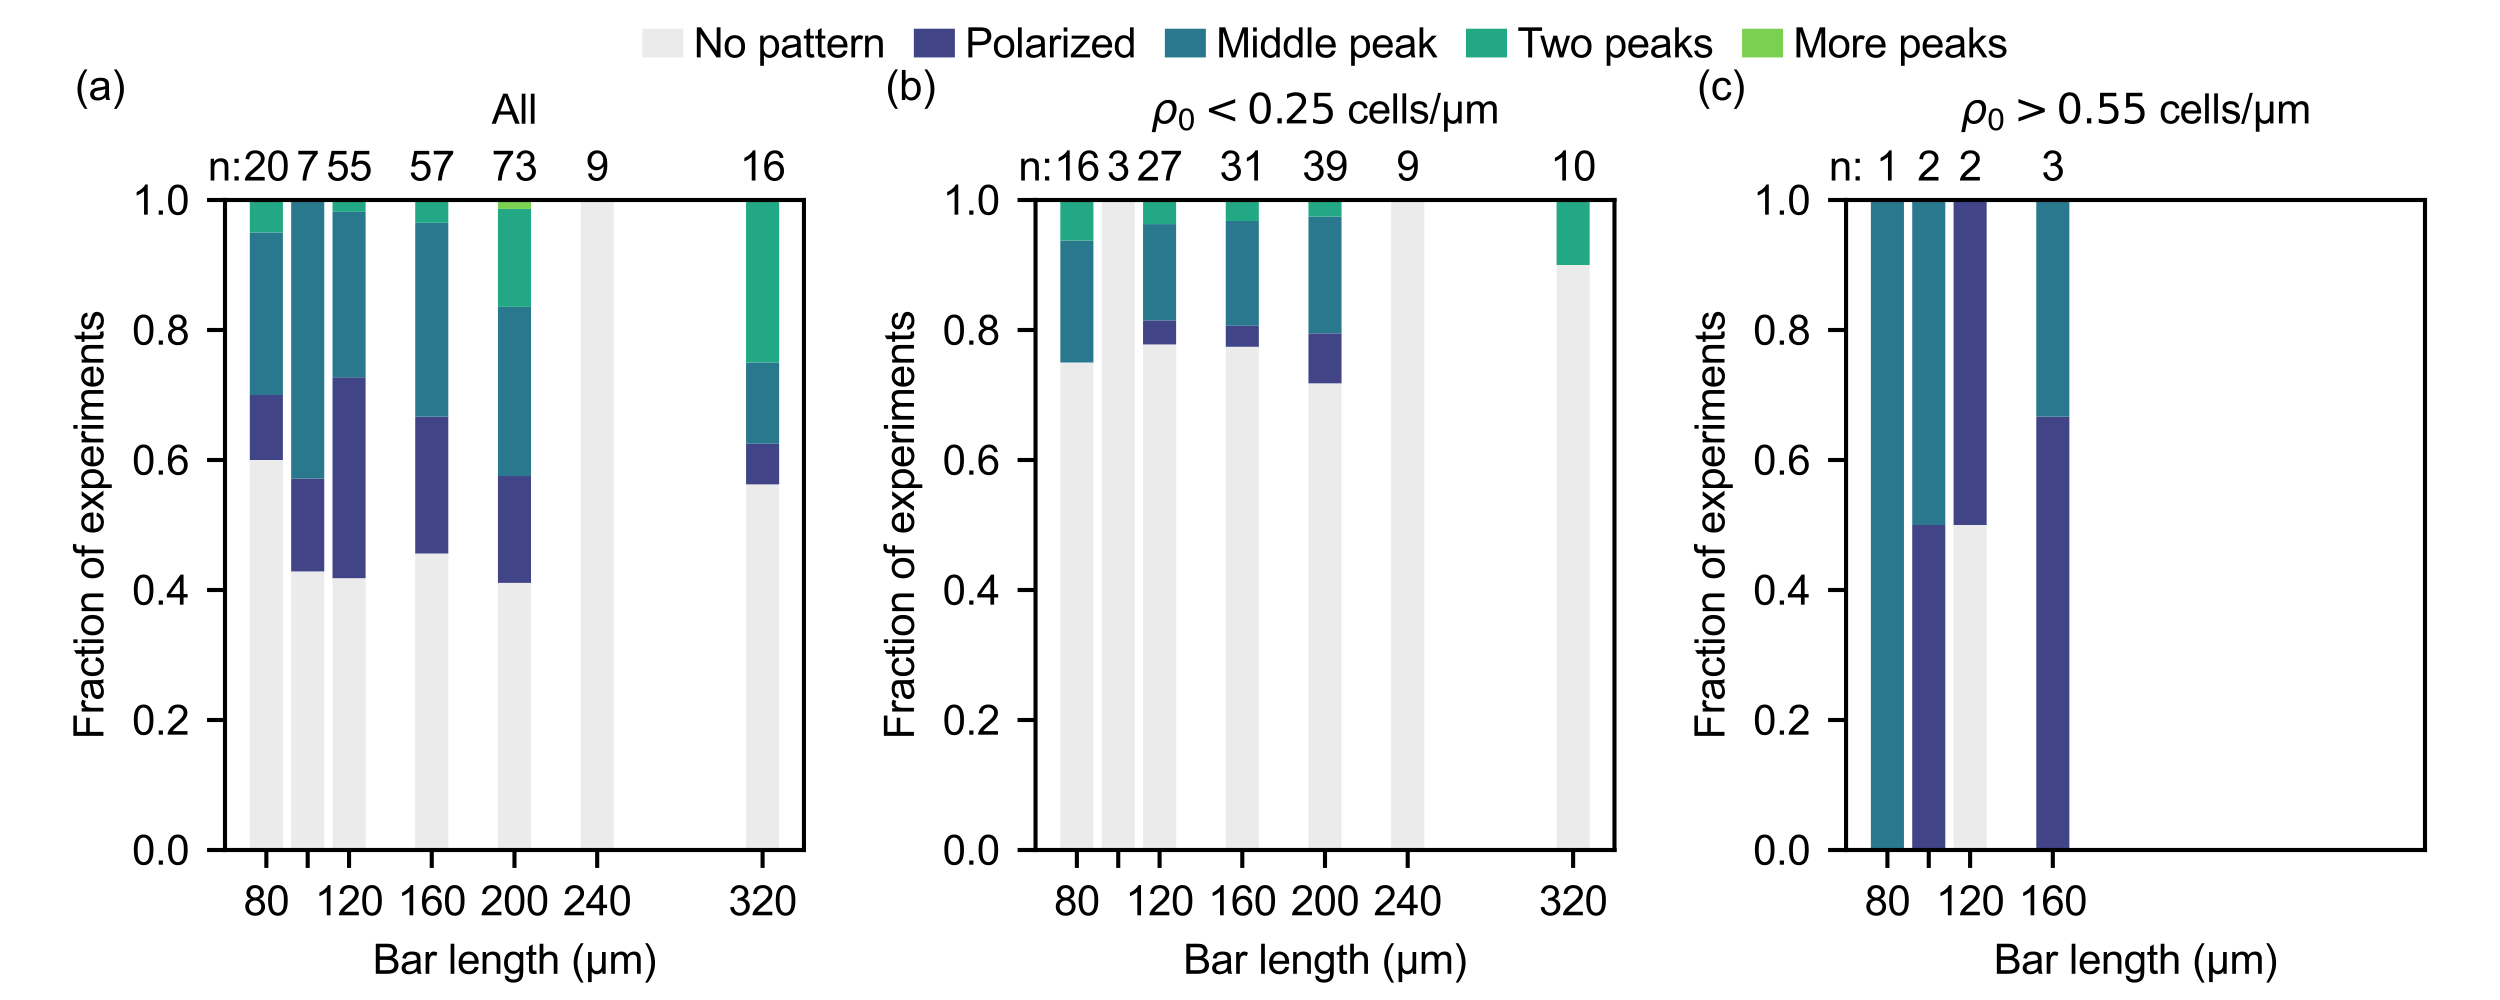 <?xml version="1.0" encoding="utf-8" standalone="no"?>
<!DOCTYPE svg PUBLIC "-//W3C//DTD SVG 1.1//EN"
  "http://www.w3.org/Graphics/SVG/1.1/DTD/svg11.dtd">
<svg xmlns:xlink="http://www.w3.org/1999/xlink" width="487.559pt" height="195.024pt" viewBox="0 0 487.559 195.024" xmlns="http://www.w3.org/2000/svg" version="1.1">
 <defs>
  <style type="text/css">*{stroke-linejoin: round; stroke-linecap: butt}</style>
 </defs>
 <g id="figure_1">
  <g id="patch_1">
   <path d="M 0 195.024 
L 487.559 195.024 
L 487.559 0 
L 0 0 
z
" style="fill: #ffffff"/>
  </g>
  <g id="axes_1">
   <g id="patch_2">
    <path d="M 43.88 165.77 
L 156.789 165.77 
L 156.789 39.005 
L 43.88 39.005 
z
" style="fill: #ffffff"/>
   </g>
   <g id="patch_3">
    <path d="M 48.719 165.77 
L 55.171 165.77 
L 55.171 89.711 
L 48.719 89.711 
z
" clip-path="url(#p8c8112c963)" style="fill: #ebebeb"/>
   </g>
   <g id="patch_4">
    <path d="M 56.784 165.77 
L 63.236 165.77 
L 63.236 111.442 
L 56.784 111.442 
z
" clip-path="url(#p8c8112c963)" style="fill: #ebebeb"/>
   </g>
   <g id="patch_5">
    <path d="M 64.849 165.77 
L 71.301 165.77 
L 71.301 112.759 
L 64.849 112.759 
z
" clip-path="url(#p8c8112c963)" style="fill: #ebebeb"/>
   </g>
   <g id="patch_6">
    <path d="M 80.979 165.77 
L 87.431 165.77 
L 87.431 107.947 
L 80.979 107.947 
z
" clip-path="url(#p8c8112c963)" style="fill: #ebebeb"/>
   </g>
   <g id="patch_7">
    <path d="M 97.109 165.77 
L 103.56 165.77 
L 103.56 113.675 
L 97.109 113.675 
z
" clip-path="url(#p8c8112c963)" style="fill: #ebebeb"/>
   </g>
   <g id="patch_8">
    <path d="M 113.238 165.77 
L 119.69 165.77 
L 119.69 39.005 
L 113.238 39.005 
z
" clip-path="url(#p8c8112c963)" style="fill: #ebebeb"/>
   </g>
   <g id="patch_9">
    <path d="M 145.498 165.77 
L 151.95 165.77 
L 151.95 94.465 
L 145.498 94.465 
z
" clip-path="url(#p8c8112c963)" style="fill: #ebebeb"/>
   </g>
   <g id="patch_10">
    <path d="M 48.719 89.711 
L 55.171 89.711 
L 55.171 77.034 
L 48.719 77.034 
z
" clip-path="url(#p8c8112c963)" style="fill: #414487"/>
   </g>
   <g id="patch_11">
    <path d="M 56.784 111.442 
L 63.236 111.442 
L 63.236 93.333 
L 56.784 93.333 
z
" clip-path="url(#p8c8112c963)" style="fill: #414487"/>
   </g>
   <g id="patch_12">
    <path d="M 64.849 112.759 
L 71.301 112.759 
L 71.301 73.577 
L 64.849 73.577 
z
" clip-path="url(#p8c8112c963)" style="fill: #414487"/>
   </g>
   <g id="patch_13">
    <path d="M 80.979 107.947 
L 87.431 107.947 
L 87.431 81.26 
L 80.979 81.26 
z
" clip-path="url(#p8c8112c963)" style="fill: #414487"/>
   </g>
   <g id="patch_14">
    <path d="M 97.109 113.675 
L 103.56 113.675 
L 103.56 92.837 
L 97.109 92.837 
z
" clip-path="url(#p8c8112c963)" style="fill: #414487"/>
   </g>
   <g id="patch_15">
    <path d="M 113.238 39.005 
L 119.69 39.005 
L 119.69 39.005 
L 113.238 39.005 
z
" clip-path="url(#p8c8112c963)" style="fill: #414487"/>
   </g>
   <g id="patch_16">
    <path d="M 145.498 94.465 
L 151.95 94.465 
L 151.95 86.542 
L 145.498 86.542 
z
" clip-path="url(#p8c8112c963)" style="fill: #414487"/>
   </g>
   <g id="patch_17">
    <path d="M 48.719 77.034 
L 55.171 77.034 
L 55.171 45.343 
L 48.719 45.343 
z
" clip-path="url(#p8c8112c963)" style="fill: #2a788e"/>
   </g>
   <g id="patch_18">
    <path d="M 56.784 93.333 
L 63.236 93.333 
L 63.236 39.005 
L 56.784 39.005 
z
" clip-path="url(#p8c8112c963)" style="fill: #2a788e"/>
   </g>
   <g id="patch_19">
    <path d="M 64.849 73.577 
L 71.301 73.577 
L 71.301 41.31 
L 64.849 41.31 
z
" clip-path="url(#p8c8112c963)" style="fill: #2a788e"/>
   </g>
   <g id="patch_20">
    <path d="M 80.979 81.26 
L 87.431 81.26 
L 87.431 43.453 
L 80.979 43.453 
z
" clip-path="url(#p8c8112c963)" style="fill: #2a788e"/>
   </g>
   <g id="patch_21">
    <path d="M 97.109 92.837 
L 103.56 92.837 
L 103.56 59.843 
L 97.109 59.843 
z
" clip-path="url(#p8c8112c963)" style="fill: #2a788e"/>
   </g>
   <g id="patch_22">
    <path d="M 113.238 39.005 
L 119.69 39.005 
L 119.69 39.005 
L 113.238 39.005 
z
" clip-path="url(#p8c8112c963)" style="fill: #2a788e"/>
   </g>
   <g id="patch_23">
    <path d="M 145.498 86.542 
L 151.95 86.542 
L 151.95 70.696 
L 145.498 70.696 
z
" clip-path="url(#p8c8112c963)" style="fill: #2a788e"/>
   </g>
   <g id="patch_24">
    <path d="M 48.719 45.343 
L 55.171 45.343 
L 55.171 39.005 
L 48.719 39.005 
z
" clip-path="url(#p8c8112c963)" style="fill: #22a884"/>
   </g>
   <g id="patch_25">
    <path d="M 56.784 39.005 
L 63.236 39.005 
L 63.236 39.005 
L 56.784 39.005 
z
" clip-path="url(#p8c8112c963)" style="fill: #22a884"/>
   </g>
   <g id="patch_26">
    <path d="M 64.849 41.31 
L 71.301 41.31 
L 71.301 39.005 
L 64.849 39.005 
z
" clip-path="url(#p8c8112c963)" style="fill: #22a884"/>
   </g>
   <g id="patch_27">
    <path d="M 80.979 43.453 
L 87.431 43.453 
L 87.431 39.005 
L 80.979 39.005 
z
" clip-path="url(#p8c8112c963)" style="fill: #22a884"/>
   </g>
   <g id="patch_28">
    <path d="M 97.109 59.843 
L 103.56 59.843 
L 103.56 40.741 
L 97.109 40.741 
z
" clip-path="url(#p8c8112c963)" style="fill: #22a884"/>
   </g>
   <g id="patch_29">
    <path d="M 113.238 39.005 
L 119.69 39.005 
L 119.69 39.005 
L 113.238 39.005 
z
" clip-path="url(#p8c8112c963)" style="fill: #22a884"/>
   </g>
   <g id="patch_30">
    <path d="M 145.498 70.696 
L 151.95 70.696 
L 151.95 39.005 
L 145.498 39.005 
z
" clip-path="url(#p8c8112c963)" style="fill: #22a884"/>
   </g>
   <g id="patch_31">
    <path d="M 48.719 39.005 
L 55.171 39.005 
L 55.171 39.005 
L 48.719 39.005 
z
" clip-path="url(#p8c8112c963)" style="fill: #7ad151"/>
   </g>
   <g id="patch_32">
    <path d="M 56.784 39.005 
L 63.236 39.005 
L 63.236 39.005 
L 56.784 39.005 
z
" clip-path="url(#p8c8112c963)" style="fill: #7ad151"/>
   </g>
   <g id="patch_33">
    <path d="M 64.849 39.005 
L 71.301 39.005 
L 71.301 39.005 
L 64.849 39.005 
z
" clip-path="url(#p8c8112c963)" style="fill: #7ad151"/>
   </g>
   <g id="patch_34">
    <path d="M 80.979 39.005 
L 87.431 39.005 
L 87.431 39.005 
L 80.979 39.005 
z
" clip-path="url(#p8c8112c963)" style="fill: #7ad151"/>
   </g>
   <g id="patch_35">
    <path d="M 97.109 40.741 
L 103.56 40.741 
L 103.56 39.005 
L 97.109 39.005 
z
" clip-path="url(#p8c8112c963)" style="fill: #7ad151"/>
   </g>
   <g id="patch_36">
    <path d="M 113.238 39.005 
L 119.69 39.005 
L 119.69 39.005 
L 113.238 39.005 
z
" clip-path="url(#p8c8112c963)" style="fill: #7ad151"/>
   </g>
   <g id="patch_37">
    <path d="M 145.498 39.005 
L 151.95 39.005 
L 151.95 39.005 
L 145.498 39.005 
z
" clip-path="url(#p8c8112c963)" style="fill: #7ad151"/>
   </g>
   <g id="matplotlib.axis_1">
    <g id="xtick_1">
     <g id="line2d_1">
      <defs>
       <path id="m05452c61f3" d="M 0 0 
L 0 3.5 
" style="stroke: #000000; stroke-width: 0.8"/>
      </defs>
      <g>
       <use xlink:href="#m05452c61f3" x="51.945" y="165.77" style="stroke: #000000; stroke-width: 0.8"/>
      </g>
     </g>
     <g id="text_1">
      <!-- 80 -->
      <g transform="translate(47.496 178.496) scale(0.08 -0.08)">
       <defs>
        <path id="ArialMT-38" d="M 1131 2484 
Q 781 2613 612 2850 
Q 444 3088 444 3419 
Q 444 3919 803 4259 
Q 1163 4600 1759 4600 
Q 2359 4600 2725 4251 
Q 3091 3903 3091 3403 
Q 3091 3084 2923 2848 
Q 2756 2613 2416 2484 
Q 2838 2347 3058 2040 
Q 3278 1734 3278 1309 
Q 3278 722 2862 322 
Q 2447 -78 1769 -78 
Q 1091 -78 675 323 
Q 259 725 259 1325 
Q 259 1772 486 2073 
Q 713 2375 1131 2484 
z
M 1019 3438 
Q 1019 3113 1228 2906 
Q 1438 2700 1772 2700 
Q 2097 2700 2305 2904 
Q 2513 3109 2513 3406 
Q 2513 3716 2298 3927 
Q 2084 4138 1766 4138 
Q 1444 4138 1231 3931 
Q 1019 3725 1019 3438 
z
M 838 1322 
Q 838 1081 952 856 
Q 1066 631 1291 507 
Q 1516 384 1775 384 
Q 2178 384 2440 643 
Q 2703 903 2703 1303 
Q 2703 1709 2433 1975 
Q 2163 2241 1756 2241 
Q 1359 2241 1098 1978 
Q 838 1716 838 1322 
z
" transform="scale(0.016)"/>
        <path id="ArialMT-30" d="M 266 2259 
Q 266 3072 433 3567 
Q 600 4063 929 4331 
Q 1259 4600 1759 4600 
Q 2128 4600 2406 4451 
Q 2684 4303 2865 4023 
Q 3047 3744 3150 3342 
Q 3253 2941 3253 2259 
Q 3253 1453 3087 958 
Q 2922 463 2592 192 
Q 2263 -78 1759 -78 
Q 1097 -78 719 397 
Q 266 969 266 2259 
z
M 844 2259 
Q 844 1131 1108 757 
Q 1372 384 1759 384 
Q 2147 384 2411 759 
Q 2675 1134 2675 2259 
Q 2675 3391 2411 3762 
Q 2147 4134 1753 4134 
Q 1366 4134 1134 3806 
Q 844 3388 844 2259 
z
" transform="scale(0.016)"/>
       </defs>
       <use xlink:href="#ArialMT-38"/>
       <use xlink:href="#ArialMT-30" x="55.615"/>
      </g>
     </g>
    </g>
    <g id="xtick_2">
     <g id="line2d_2">
      <g>
       <use xlink:href="#m05452c61f3" x="60.01" y="165.77" style="stroke: #000000; stroke-width: 0.8"/>
      </g>
     </g>
    </g>
    <g id="xtick_3">
     <g id="line2d_3">
      <g>
       <use xlink:href="#m05452c61f3" x="68.075" y="165.77" style="stroke: #000000; stroke-width: 0.8"/>
      </g>
     </g>
     <g id="text_2">
      <!-- 120 -->
      <g transform="translate(61.402 178.496) scale(0.08 -0.08)">
       <defs>
        <path id="ArialMT-31" d="M 2384 0 
L 1822 0 
L 1822 3584 
Q 1619 3391 1289 3197 
Q 959 3003 697 2906 
L 697 3450 
Q 1169 3672 1522 3987 
Q 1875 4303 2022 4600 
L 2384 4600 
L 2384 0 
z
" transform="scale(0.016)"/>
        <path id="ArialMT-32" d="M 3222 541 
L 3222 0 
L 194 0 
Q 188 203 259 391 
Q 375 700 629 1000 
Q 884 1300 1366 1694 
Q 2113 2306 2375 2664 
Q 2638 3022 2638 3341 
Q 2638 3675 2398 3904 
Q 2159 4134 1775 4134 
Q 1369 4134 1125 3890 
Q 881 3647 878 3216 
L 300 3275 
Q 359 3922 746 4261 
Q 1134 4600 1788 4600 
Q 2447 4600 2831 4234 
Q 3216 3869 3216 3328 
Q 3216 3053 3103 2787 
Q 2991 2522 2730 2228 
Q 2469 1934 1863 1422 
Q 1356 997 1212 845 
Q 1069 694 975 541 
L 3222 541 
z
" transform="scale(0.016)"/>
       </defs>
       <use xlink:href="#ArialMT-31"/>
       <use xlink:href="#ArialMT-32" x="55.615"/>
       <use xlink:href="#ArialMT-30" x="111.23"/>
      </g>
     </g>
    </g>
    <g id="xtick_4">
     <g id="line2d_4">
      <g>
       <use xlink:href="#m05452c61f3" x="84.205" y="165.77" style="stroke: #000000; stroke-width: 0.8"/>
      </g>
     </g>
     <g id="text_3">
      <!-- 160 -->
      <g transform="translate(77.532 178.496) scale(0.08 -0.08)">
       <defs>
        <path id="ArialMT-36" d="M 3184 3459 
L 2625 3416 
Q 2550 3747 2413 3897 
Q 2184 4138 1850 4138 
Q 1581 4138 1378 3988 
Q 1113 3794 959 3422 
Q 806 3050 800 2363 
Q 1003 2672 1297 2822 
Q 1591 2972 1913 2972 
Q 2475 2972 2870 2558 
Q 3266 2144 3266 1488 
Q 3266 1056 3080 686 
Q 2894 316 2569 119 
Q 2244 -78 1831 -78 
Q 1128 -78 684 439 
Q 241 956 241 2144 
Q 241 3472 731 4075 
Q 1159 4600 1884 4600 
Q 2425 4600 2770 4297 
Q 3116 3994 3184 3459 
z
M 888 1484 
Q 888 1194 1011 928 
Q 1134 663 1356 523 
Q 1578 384 1822 384 
Q 2178 384 2434 671 
Q 2691 959 2691 1453 
Q 2691 1928 2437 2201 
Q 2184 2475 1800 2475 
Q 1419 2475 1153 2201 
Q 888 1928 888 1484 
z
" transform="scale(0.016)"/>
       </defs>
       <use xlink:href="#ArialMT-31"/>
       <use xlink:href="#ArialMT-36" x="55.615"/>
       <use xlink:href="#ArialMT-30" x="111.23"/>
      </g>
     </g>
    </g>
    <g id="xtick_5">
     <g id="line2d_5">
      <g>
       <use xlink:href="#m05452c61f3" x="100.335" y="165.77" style="stroke: #000000; stroke-width: 0.8"/>
      </g>
     </g>
     <g id="text_4">
      <!-- 200 -->
      <g transform="translate(93.661 178.496) scale(0.08 -0.08)">
       <use xlink:href="#ArialMT-32"/>
       <use xlink:href="#ArialMT-30" x="55.615"/>
       <use xlink:href="#ArialMT-30" x="111.23"/>
      </g>
     </g>
    </g>
    <g id="xtick_6">
     <g id="line2d_6">
      <g>
       <use xlink:href="#m05452c61f3" x="116.464" y="165.77" style="stroke: #000000; stroke-width: 0.8"/>
      </g>
     </g>
     <g id="text_5">
      <!-- 240 -->
      <g transform="translate(109.791 178.496) scale(0.08 -0.08)">
       <defs>
        <path id="ArialMT-34" d="M 2069 0 
L 2069 1097 
L 81 1097 
L 81 1613 
L 2172 4581 
L 2631 4581 
L 2631 1613 
L 3250 1613 
L 3250 1097 
L 2631 1097 
L 2631 0 
L 2069 0 
z
M 2069 1613 
L 2069 3678 
L 634 1613 
L 2069 1613 
z
" transform="scale(0.016)"/>
       </defs>
       <use xlink:href="#ArialMT-32"/>
       <use xlink:href="#ArialMT-34" x="55.615"/>
       <use xlink:href="#ArialMT-30" x="111.23"/>
      </g>
     </g>
    </g>
    <g id="xtick_7">
     <g id="line2d_7">
      <g>
       <use xlink:href="#m05452c61f3" x="148.724" y="165.77" style="stroke: #000000; stroke-width: 0.8"/>
      </g>
     </g>
     <g id="text_6">
      <!-- 320 -->
      <g transform="translate(142.051 178.496) scale(0.08 -0.08)">
       <defs>
        <path id="ArialMT-33" d="M 269 1209 
L 831 1284 
Q 928 806 1161 595 
Q 1394 384 1728 384 
Q 2125 384 2398 659 
Q 2672 934 2672 1341 
Q 2672 1728 2419 1979 
Q 2166 2231 1775 2231 
Q 1616 2231 1378 2169 
L 1441 2663 
Q 1497 2656 1531 2656 
Q 1891 2656 2178 2843 
Q 2466 3031 2466 3422 
Q 2466 3731 2256 3934 
Q 2047 4138 1716 4138 
Q 1388 4138 1169 3931 
Q 950 3725 888 3313 
L 325 3413 
Q 428 3978 793 4289 
Q 1159 4600 1703 4600 
Q 2078 4600 2393 4439 
Q 2709 4278 2876 4000 
Q 3044 3722 3044 3409 
Q 3044 3113 2884 2869 
Q 2725 2625 2413 2481 
Q 2819 2388 3044 2092 
Q 3269 1797 3269 1353 
Q 3269 753 2831 336 
Q 2394 -81 1725 -81 
Q 1122 -81 723 278 
Q 325 638 269 1209 
z
" transform="scale(0.016)"/>
       </defs>
       <use xlink:href="#ArialMT-33"/>
       <use xlink:href="#ArialMT-32" x="55.615"/>
       <use xlink:href="#ArialMT-30" x="111.23"/>
      </g>
     </g>
    </g>
    <g id="text_7">
     <!-- Bar length (µm) -->
     <g transform="translate(72.69 189.91) scale(0.08 -0.08)">
      <defs>
       <path id="ArialMT-42" d="M 469 0 
L 469 4581 
L 2188 4581 
Q 2713 4581 3030 4442 
Q 3347 4303 3526 4014 
Q 3706 3725 3706 3409 
Q 3706 3116 3547 2856 
Q 3388 2597 3066 2438 
Q 3481 2316 3704 2022 
Q 3928 1728 3928 1328 
Q 3928 1006 3792 729 
Q 3656 453 3456 303 
Q 3256 153 2954 76 
Q 2653 0 2216 0 
L 469 0 
z
M 1075 2656 
L 2066 2656 
Q 2469 2656 2644 2709 
Q 2875 2778 2992 2937 
Q 3109 3097 3109 3338 
Q 3109 3566 3000 3739 
Q 2891 3913 2687 3977 
Q 2484 4041 1991 4041 
L 1075 4041 
L 1075 2656 
z
M 1075 541 
L 2216 541 
Q 2509 541 2628 563 
Q 2838 600 2978 687 
Q 3119 775 3209 942 
Q 3300 1109 3300 1328 
Q 3300 1584 3169 1773 
Q 3038 1963 2805 2039 
Q 2572 2116 2134 2116 
L 1075 2116 
L 1075 541 
z
" transform="scale(0.016)"/>
       <path id="ArialMT-61" d="M 2588 409 
Q 2275 144 1986 34 
Q 1697 -75 1366 -75 
Q 819 -75 525 192 
Q 231 459 231 875 
Q 231 1119 342 1320 
Q 453 1522 633 1644 
Q 813 1766 1038 1828 
Q 1203 1872 1538 1913 
Q 2219 1994 2541 2106 
Q 2544 2222 2544 2253 
Q 2544 2597 2384 2738 
Q 2169 2928 1744 2928 
Q 1347 2928 1158 2789 
Q 969 2650 878 2297 
L 328 2372 
Q 403 2725 575 2942 
Q 747 3159 1072 3276 
Q 1397 3394 1825 3394 
Q 2250 3394 2515 3294 
Q 2781 3194 2906 3042 
Q 3031 2891 3081 2659 
Q 3109 2516 3109 2141 
L 3109 1391 
Q 3109 606 3145 398 
Q 3181 191 3288 0 
L 2700 0 
Q 2613 175 2588 409 
z
M 2541 1666 
Q 2234 1541 1622 1453 
Q 1275 1403 1131 1340 
Q 988 1278 909 1158 
Q 831 1038 831 891 
Q 831 666 1001 516 
Q 1172 366 1500 366 
Q 1825 366 2078 508 
Q 2331 650 2450 897 
Q 2541 1088 2541 1459 
L 2541 1666 
z
" transform="scale(0.016)"/>
       <path id="ArialMT-72" d="M 416 0 
L 416 3319 
L 922 3319 
L 922 2816 
Q 1116 3169 1280 3281 
Q 1444 3394 1641 3394 
Q 1925 3394 2219 3213 
L 2025 2691 
Q 1819 2813 1613 2813 
Q 1428 2813 1281 2702 
Q 1134 2591 1072 2394 
Q 978 2094 978 1738 
L 978 0 
L 416 0 
z
" transform="scale(0.016)"/>
       <path id="ArialMT-20" transform="scale(0.016)"/>
       <path id="ArialMT-6c" d="M 409 0 
L 409 4581 
L 972 4581 
L 972 0 
L 409 0 
z
" transform="scale(0.016)"/>
       <path id="ArialMT-65" d="M 2694 1069 
L 3275 997 
Q 3138 488 2766 206 
Q 2394 -75 1816 -75 
Q 1088 -75 661 373 
Q 234 822 234 1631 
Q 234 2469 665 2931 
Q 1097 3394 1784 3394 
Q 2450 3394 2872 2941 
Q 3294 2488 3294 1666 
Q 3294 1616 3291 1516 
L 816 1516 
Q 847 969 1125 678 
Q 1403 388 1819 388 
Q 2128 388 2347 550 
Q 2566 713 2694 1069 
z
M 847 1978 
L 2700 1978 
Q 2663 2397 2488 2606 
Q 2219 2931 1791 2931 
Q 1403 2931 1139 2672 
Q 875 2413 847 1978 
z
" transform="scale(0.016)"/>
       <path id="ArialMT-6e" d="M 422 0 
L 422 3319 
L 928 3319 
L 928 2847 
Q 1294 3394 1984 3394 
Q 2284 3394 2536 3286 
Q 2788 3178 2913 3003 
Q 3038 2828 3088 2588 
Q 3119 2431 3119 2041 
L 3119 0 
L 2556 0 
L 2556 2019 
Q 2556 2363 2490 2533 
Q 2425 2703 2258 2804 
Q 2091 2906 1866 2906 
Q 1506 2906 1245 2678 
Q 984 2450 984 1813 
L 984 0 
L 422 0 
z
" transform="scale(0.016)"/>
       <path id="ArialMT-67" d="M 319 -275 
L 866 -356 
Q 900 -609 1056 -725 
Q 1266 -881 1628 -881 
Q 2019 -881 2231 -725 
Q 2444 -569 2519 -288 
Q 2563 -116 2559 434 
Q 2191 0 1641 0 
Q 956 0 581 494 
Q 206 988 206 1678 
Q 206 2153 378 2554 
Q 550 2956 876 3175 
Q 1203 3394 1644 3394 
Q 2231 3394 2613 2919 
L 2613 3319 
L 3131 3319 
L 3131 450 
Q 3131 -325 2973 -648 
Q 2816 -972 2473 -1159 
Q 2131 -1347 1631 -1347 
Q 1038 -1347 672 -1080 
Q 306 -813 319 -275 
z
M 784 1719 
Q 784 1066 1043 766 
Q 1303 466 1694 466 
Q 2081 466 2343 764 
Q 2606 1063 2606 1700 
Q 2606 2309 2336 2618 
Q 2066 2928 1684 2928 
Q 1309 2928 1046 2623 
Q 784 2319 784 1719 
z
" transform="scale(0.016)"/>
       <path id="ArialMT-74" d="M 1650 503 
L 1731 6 
Q 1494 -44 1306 -44 
Q 1000 -44 831 53 
Q 663 150 594 308 
Q 525 466 525 972 
L 525 2881 
L 113 2881 
L 113 3319 
L 525 3319 
L 525 4141 
L 1084 4478 
L 1084 3319 
L 1650 3319 
L 1650 2881 
L 1084 2881 
L 1084 941 
Q 1084 700 1114 631 
Q 1144 563 1211 522 
Q 1278 481 1403 481 
Q 1497 481 1650 503 
z
" transform="scale(0.016)"/>
       <path id="ArialMT-68" d="M 422 0 
L 422 4581 
L 984 4581 
L 984 2938 
Q 1378 3394 1978 3394 
Q 2347 3394 2619 3248 
Q 2891 3103 3008 2847 
Q 3125 2591 3125 2103 
L 3125 0 
L 2563 0 
L 2563 2103 
Q 2563 2525 2380 2717 
Q 2197 2909 1863 2909 
Q 1613 2909 1392 2779 
Q 1172 2650 1078 2428 
Q 984 2206 984 1816 
L 984 0 
L 422 0 
z
" transform="scale(0.016)"/>
       <path id="ArialMT-28" d="M 1497 -1347 
Q 1031 -759 709 28 
Q 388 816 388 1659 
Q 388 2403 628 3084 
Q 909 3875 1497 4659 
L 1900 4659 
Q 1522 4009 1400 3731 
Q 1209 3300 1100 2831 
Q 966 2247 966 1656 
Q 966 153 1900 -1347 
L 1497 -1347 
z
" transform="scale(0.016)"/>
       <path id="ArialMT-b5" d="M 3181 3319 
L 3181 0 
L 2678 0 
L 2678 394 
Q 2516 144 2356 50 
Q 2138 -78 1847 -78 
Q 1588 -78 1388 25 
Q 1238 103 1056 334 
L 1056 -1272 
L 500 -1272 
L 500 3319 
L 1056 3319 
L 1056 1913 
Q 1056 1147 1137 920 
Q 1219 694 1401 562 
Q 1584 431 1822 431 
Q 2072 431 2269 568 
Q 2466 706 2547 923 
Q 2628 1141 2628 1903 
L 2628 3319 
L 3181 3319 
z
" transform="scale(0.016)"/>
       <path id="ArialMT-6d" d="M 422 0 
L 422 3319 
L 925 3319 
L 925 2853 
Q 1081 3097 1340 3245 
Q 1600 3394 1931 3394 
Q 2300 3394 2536 3241 
Q 2772 3088 2869 2813 
Q 3263 3394 3894 3394 
Q 4388 3394 4653 3120 
Q 4919 2847 4919 2278 
L 4919 0 
L 4359 0 
L 4359 2091 
Q 4359 2428 4304 2576 
Q 4250 2725 4106 2815 
Q 3963 2906 3769 2906 
Q 3419 2906 3187 2673 
Q 2956 2441 2956 1928 
L 2956 0 
L 2394 0 
L 2394 2156 
Q 2394 2531 2256 2718 
Q 2119 2906 1806 2906 
Q 1569 2906 1367 2781 
Q 1166 2656 1075 2415 
Q 984 2175 984 1722 
L 984 0 
L 422 0 
z
" transform="scale(0.016)"/>
       <path id="ArialMT-29" d="M 791 -1347 
L 388 -1347 
Q 1322 153 1322 1656 
Q 1322 2244 1188 2822 
Q 1081 3291 891 3722 
Q 769 4003 388 4659 
L 791 4659 
Q 1378 3875 1659 3084 
Q 1900 2403 1900 1659 
Q 1900 816 1576 28 
Q 1253 -759 791 -1347 
z
" transform="scale(0.016)"/>
      </defs>
      <use xlink:href="#ArialMT-42"/>
      <use xlink:href="#ArialMT-61" x="66.699"/>
      <use xlink:href="#ArialMT-72" x="122.314"/>
      <use xlink:href="#ArialMT-20" x="155.615"/>
      <use xlink:href="#ArialMT-6c" x="183.398"/>
      <use xlink:href="#ArialMT-65" x="205.615"/>
      <use xlink:href="#ArialMT-6e" x="261.23"/>
      <use xlink:href="#ArialMT-67" x="316.846"/>
      <use xlink:href="#ArialMT-74" x="372.461"/>
      <use xlink:href="#ArialMT-68" x="400.244"/>
      <use xlink:href="#ArialMT-20" x="455.859"/>
      <use xlink:href="#ArialMT-28" x="483.643"/>
      <use xlink:href="#ArialMT-b5" x="516.943"/>
      <use xlink:href="#ArialMT-6d" x="574.561"/>
      <use xlink:href="#ArialMT-29" x="657.861"/>
     </g>
    </g>
   </g>
   <g id="matplotlib.axis_2">
    <g id="ytick_1">
     <g id="line2d_8">
      <defs>
       <path id="m57a638a7b0" d="M 0 0 
L -3.5 0 
" style="stroke: #000000; stroke-width: 0.8"/>
      </defs>
      <g>
       <use xlink:href="#m57a638a7b0" x="43.88" y="165.77" style="stroke: #000000; stroke-width: 0.8"/>
      </g>
     </g>
     <g id="text_8">
      <!-- 0.0 -->
      <g transform="translate(25.76 168.633) scale(0.08 -0.08)">
       <defs>
        <path id="ArialMT-2e" d="M 581 0 
L 581 641 
L 1222 641 
L 1222 0 
L 581 0 
z
" transform="scale(0.016)"/>
       </defs>
       <use xlink:href="#ArialMT-30"/>
       <use xlink:href="#ArialMT-2e" x="55.615"/>
       <use xlink:href="#ArialMT-30" x="83.398"/>
      </g>
     </g>
    </g>
    <g id="ytick_2">
     <g id="line2d_9">
      <g>
       <use xlink:href="#m57a638a7b0" x="43.88" y="140.417" style="stroke: #000000; stroke-width: 0.8"/>
      </g>
     </g>
     <g id="text_9">
      <!-- 0.2 -->
      <g transform="translate(25.76 143.28) scale(0.08 -0.08)">
       <use xlink:href="#ArialMT-30"/>
       <use xlink:href="#ArialMT-2e" x="55.615"/>
       <use xlink:href="#ArialMT-32" x="83.398"/>
      </g>
     </g>
    </g>
    <g id="ytick_3">
     <g id="line2d_10">
      <g>
       <use xlink:href="#m57a638a7b0" x="43.88" y="115.064" style="stroke: #000000; stroke-width: 0.8"/>
      </g>
     </g>
     <g id="text_10">
      <!-- 0.4 -->
      <g transform="translate(25.76 117.927) scale(0.08 -0.08)">
       <use xlink:href="#ArialMT-30"/>
       <use xlink:href="#ArialMT-2e" x="55.615"/>
       <use xlink:href="#ArialMT-34" x="83.398"/>
      </g>
     </g>
    </g>
    <g id="ytick_4">
     <g id="line2d_11">
      <g>
       <use xlink:href="#m57a638a7b0" x="43.88" y="89.711" style="stroke: #000000; stroke-width: 0.8"/>
      </g>
     </g>
     <g id="text_11">
      <!-- 0.6 -->
      <g transform="translate(25.76 92.574) scale(0.08 -0.08)">
       <use xlink:href="#ArialMT-30"/>
       <use xlink:href="#ArialMT-2e" x="55.615"/>
       <use xlink:href="#ArialMT-36" x="83.398"/>
      </g>
     </g>
    </g>
    <g id="ytick_5">
     <g id="line2d_12">
      <g>
       <use xlink:href="#m57a638a7b0" x="43.88" y="64.358" style="stroke: #000000; stroke-width: 0.8"/>
      </g>
     </g>
     <g id="text_12">
      <!-- 0.8 -->
      <g transform="translate(25.76 67.221) scale(0.08 -0.08)">
       <use xlink:href="#ArialMT-30"/>
       <use xlink:href="#ArialMT-2e" x="55.615"/>
       <use xlink:href="#ArialMT-38" x="83.398"/>
      </g>
     </g>
    </g>
    <g id="ytick_6">
     <g id="line2d_13">
      <g>
       <use xlink:href="#m57a638a7b0" x="43.88" y="39.005" style="stroke: #000000; stroke-width: 0.8"/>
      </g>
     </g>
     <g id="text_13">
      <!-- 1.0 -->
      <g transform="translate(25.76 41.868) scale(0.08 -0.08)">
       <use xlink:href="#ArialMT-31"/>
       <use xlink:href="#ArialMT-2e" x="55.615"/>
       <use xlink:href="#ArialMT-30" x="83.398"/>
      </g>
     </g>
    </g>
    <g id="text_14">
     <!-- Fraction of experiments -->
     <g transform="translate(20.17 144.179) rotate(-90) scale(0.08 -0.08)">
      <defs>
       <path id="ArialMT-46" d="M 525 0 
L 525 4581 
L 3616 4581 
L 3616 4041 
L 1131 4041 
L 1131 2622 
L 3281 2622 
L 3281 2081 
L 1131 2081 
L 1131 0 
L 525 0 
z
" transform="scale(0.016)"/>
       <path id="ArialMT-63" d="M 2588 1216 
L 3141 1144 
Q 3050 572 2676 248 
Q 2303 -75 1759 -75 
Q 1078 -75 664 370 
Q 250 816 250 1647 
Q 250 2184 428 2587 
Q 606 2991 970 3192 
Q 1334 3394 1763 3394 
Q 2303 3394 2647 3120 
Q 2991 2847 3088 2344 
L 2541 2259 
Q 2463 2594 2264 2762 
Q 2066 2931 1784 2931 
Q 1359 2931 1093 2626 
Q 828 2322 828 1663 
Q 828 994 1084 691 
Q 1341 388 1753 388 
Q 2084 388 2306 591 
Q 2528 794 2588 1216 
z
" transform="scale(0.016)"/>
       <path id="ArialMT-69" d="M 425 3934 
L 425 4581 
L 988 4581 
L 988 3934 
L 425 3934 
z
M 425 0 
L 425 3319 
L 988 3319 
L 988 0 
L 425 0 
z
" transform="scale(0.016)"/>
       <path id="ArialMT-6f" d="M 213 1659 
Q 213 2581 725 3025 
Q 1153 3394 1769 3394 
Q 2453 3394 2887 2945 
Q 3322 2497 3322 1706 
Q 3322 1066 3130 698 
Q 2938 331 2570 128 
Q 2203 -75 1769 -75 
Q 1072 -75 642 372 
Q 213 819 213 1659 
z
M 791 1659 
Q 791 1022 1069 705 
Q 1347 388 1769 388 
Q 2188 388 2466 706 
Q 2744 1025 2744 1678 
Q 2744 2294 2464 2611 
Q 2184 2928 1769 2928 
Q 1347 2928 1069 2612 
Q 791 2297 791 1659 
z
" transform="scale(0.016)"/>
       <path id="ArialMT-66" d="M 556 0 
L 556 2881 
L 59 2881 
L 59 3319 
L 556 3319 
L 556 3672 
Q 556 4006 616 4169 
Q 697 4388 901 4523 
Q 1106 4659 1475 4659 
Q 1713 4659 2000 4603 
L 1916 4113 
Q 1741 4144 1584 4144 
Q 1328 4144 1222 4034 
Q 1116 3925 1116 3625 
L 1116 3319 
L 1763 3319 
L 1763 2881 
L 1116 2881 
L 1116 0 
L 556 0 
z
" transform="scale(0.016)"/>
       <path id="ArialMT-78" d="M 47 0 
L 1259 1725 
L 138 3319 
L 841 3319 
L 1350 2541 
Q 1494 2319 1581 2169 
Q 1719 2375 1834 2534 
L 2394 3319 
L 3066 3319 
L 1919 1756 
L 3153 0 
L 2463 0 
L 1781 1031 
L 1600 1309 
L 728 0 
L 47 0 
z
" transform="scale(0.016)"/>
       <path id="ArialMT-70" d="M 422 -1272 
L 422 3319 
L 934 3319 
L 934 2888 
Q 1116 3141 1344 3267 
Q 1572 3394 1897 3394 
Q 2322 3394 2647 3175 
Q 2972 2956 3137 2557 
Q 3303 2159 3303 1684 
Q 3303 1175 3120 767 
Q 2938 359 2589 142 
Q 2241 -75 1856 -75 
Q 1575 -75 1351 44 
Q 1128 163 984 344 
L 984 -1272 
L 422 -1272 
z
M 931 1641 
Q 931 1000 1190 694 
Q 1450 388 1819 388 
Q 2194 388 2461 705 
Q 2728 1022 2728 1688 
Q 2728 2322 2467 2637 
Q 2206 2953 1844 2953 
Q 1484 2953 1207 2617 
Q 931 2281 931 1641 
z
" transform="scale(0.016)"/>
       <path id="ArialMT-73" d="M 197 991 
L 753 1078 
Q 800 744 1014 566 
Q 1228 388 1613 388 
Q 2000 388 2187 545 
Q 2375 703 2375 916 
Q 2375 1106 2209 1216 
Q 2094 1291 1634 1406 
Q 1016 1563 777 1677 
Q 538 1791 414 1992 
Q 291 2194 291 2438 
Q 291 2659 392 2848 
Q 494 3038 669 3163 
Q 800 3259 1026 3326 
Q 1253 3394 1513 3394 
Q 1903 3394 2198 3281 
Q 2494 3169 2634 2976 
Q 2775 2784 2828 2463 
L 2278 2388 
Q 2241 2644 2061 2787 
Q 1881 2931 1553 2931 
Q 1166 2931 1000 2803 
Q 834 2675 834 2503 
Q 834 2394 903 2306 
Q 972 2216 1119 2156 
Q 1203 2125 1616 2013 
Q 2213 1853 2448 1751 
Q 2684 1650 2818 1456 
Q 2953 1263 2953 975 
Q 2953 694 2789 445 
Q 2625 197 2315 61 
Q 2006 -75 1616 -75 
Q 969 -75 630 194 
Q 291 463 197 991 
z
" transform="scale(0.016)"/>
      </defs>
      <use xlink:href="#ArialMT-46"/>
      <use xlink:href="#ArialMT-72" x="61.084"/>
      <use xlink:href="#ArialMT-61" x="94.385"/>
      <use xlink:href="#ArialMT-63" x="150"/>
      <use xlink:href="#ArialMT-74" x="200"/>
      <use xlink:href="#ArialMT-69" x="227.783"/>
      <use xlink:href="#ArialMT-6f" x="250"/>
      <use xlink:href="#ArialMT-6e" x="305.615"/>
      <use xlink:href="#ArialMT-20" x="361.23"/>
      <use xlink:href="#ArialMT-6f" x="389.014"/>
      <use xlink:href="#ArialMT-66" x="444.629"/>
      <use xlink:href="#ArialMT-20" x="472.412"/>
      <use xlink:href="#ArialMT-65" x="500.195"/>
      <use xlink:href="#ArialMT-78" x="555.811"/>
      <use xlink:href="#ArialMT-70" x="605.811"/>
      <use xlink:href="#ArialMT-65" x="661.426"/>
      <use xlink:href="#ArialMT-72" x="717.041"/>
      <use xlink:href="#ArialMT-69" x="750.342"/>
      <use xlink:href="#ArialMT-6d" x="772.559"/>
      <use xlink:href="#ArialMT-65" x="855.859"/>
      <use xlink:href="#ArialMT-6e" x="911.475"/>
      <use xlink:href="#ArialMT-74" x="967.09"/>
      <use xlink:href="#ArialMT-73" x="994.873"/>
     </g>
    </g>
   </g>
   <g id="patch_38">
    <path d="M 43.88 165.77 
L 43.88 39.005 
" style="fill: none; stroke: #000000; stroke-width: 0.8; stroke-linejoin: miter; stroke-linecap: square"/>
   </g>
   <g id="patch_39">
    <path d="M 156.789 165.77 
L 156.789 39.005 
" style="fill: none; stroke: #000000; stroke-width: 0.8; stroke-linejoin: miter; stroke-linecap: square"/>
   </g>
   <g id="patch_40">
    <path d="M 43.88 165.77 
L 156.789 165.77 
" style="fill: none; stroke: #000000; stroke-width: 0.8; stroke-linejoin: miter; stroke-linecap: square"/>
   </g>
   <g id="patch_41">
    <path d="M 43.88 39.005 
L 156.789 39.005 
" style="fill: none; stroke: #000000; stroke-width: 0.8; stroke-linejoin: miter; stroke-linecap: square"/>
   </g>
   <g id="text_15">
    <!-- 20 -->
    <g transform="translate(47.496 35.202) scale(0.08 -0.08)">
     <use xlink:href="#ArialMT-32"/>
     <use xlink:href="#ArialMT-30" x="55.615"/>
    </g>
   </g>
   <g id="text_16">
    <!-- 7 -->
    <g transform="translate(57.786 35.202) scale(0.08 -0.08)">
     <defs>
      <path id="ArialMT-37" d="M 303 3981 
L 303 4522 
L 3269 4522 
L 3269 4084 
Q 2831 3619 2401 2847 
Q 1972 2075 1738 1259 
Q 1569 684 1522 0 
L 944 0 
Q 953 541 1156 1306 
Q 1359 2072 1739 2783 
Q 2119 3494 2547 3981 
L 303 3981 
z
" transform="scale(0.016)"/>
     </defs>
     <use xlink:href="#ArialMT-37"/>
    </g>
   </g>
   <g id="text_17">
    <!-- 55 -->
    <g transform="translate(63.626 35.202) scale(0.08 -0.08)">
     <defs>
      <path id="ArialMT-35" d="M 266 1200 
L 856 1250 
Q 922 819 1161 601 
Q 1400 384 1738 384 
Q 2144 384 2425 690 
Q 2706 997 2706 1503 
Q 2706 1984 2436 2262 
Q 2166 2541 1728 2541 
Q 1456 2541 1237 2417 
Q 1019 2294 894 2097 
L 366 2166 
L 809 4519 
L 3088 4519 
L 3088 3981 
L 1259 3981 
L 1013 2750 
Q 1425 3038 1878 3038 
Q 2478 3038 2890 2622 
Q 3303 2206 3303 1553 
Q 3303 931 2941 478 
Q 2500 -78 1738 -78 
Q 1113 -78 717 272 
Q 322 622 266 1200 
z
" transform="scale(0.016)"/>
     </defs>
     <use xlink:href="#ArialMT-35"/>
     <use xlink:href="#ArialMT-35" x="55.615"/>
    </g>
   </g>
   <g id="text_18">
    <!-- 57 -->
    <g transform="translate(79.756 35.202) scale(0.08 -0.08)">
     <use xlink:href="#ArialMT-35"/>
     <use xlink:href="#ArialMT-37" x="55.615"/>
    </g>
   </g>
   <g id="text_19">
    <!-- 73 -->
    <g transform="translate(95.886 35.202) scale(0.08 -0.08)">
     <use xlink:href="#ArialMT-37"/>
     <use xlink:href="#ArialMT-33" x="55.615"/>
    </g>
   </g>
   <g id="text_20">
    <!-- 9 -->
    <g transform="translate(114.24 35.202) scale(0.08 -0.08)">
     <defs>
      <path id="ArialMT-39" d="M 350 1059 
L 891 1109 
Q 959 728 1153 556 
Q 1347 384 1650 384 
Q 1909 384 2104 503 
Q 2300 622 2425 820 
Q 2550 1019 2634 1356 
Q 2719 1694 2719 2044 
Q 2719 2081 2716 2156 
Q 2547 1888 2255 1720 
Q 1963 1553 1622 1553 
Q 1053 1553 659 1965 
Q 266 2378 266 3053 
Q 266 3750 677 4175 
Q 1088 4600 1706 4600 
Q 2153 4600 2523 4359 
Q 2894 4119 3086 3673 
Q 3278 3228 3278 2384 
Q 3278 1506 3087 986 
Q 2897 466 2520 194 
Q 2144 -78 1638 -78 
Q 1100 -78 759 220 
Q 419 519 350 1059 
z
M 2653 3081 
Q 2653 3566 2395 3850 
Q 2138 4134 1775 4134 
Q 1400 4134 1122 3828 
Q 844 3522 844 3034 
Q 844 2597 1108 2323 
Q 1372 2050 1759 2050 
Q 2150 2050 2401 2323 
Q 2653 2597 2653 3081 
z
" transform="scale(0.016)"/>
     </defs>
     <use xlink:href="#ArialMT-39"/>
    </g>
   </g>
   <g id="text_21">
    <!-- 16 -->
    <g transform="translate(144.275 35.202) scale(0.08 -0.08)">
     <use xlink:href="#ArialMT-31"/>
     <use xlink:href="#ArialMT-36" x="55.615"/>
    </g>
   </g>
   <g id="text_22">
    <!-- n: -->
    <g transform="translate(40.545 35.202) scale(0.08 -0.08)">
     <defs>
      <path id="ArialMT-3a" d="M 578 2678 
L 578 3319 
L 1219 3319 
L 1219 2678 
L 578 2678 
z
M 578 0 
L 578 641 
L 1219 641 
L 1219 0 
L 578 0 
z
" transform="scale(0.016)"/>
     </defs>
     <use xlink:href="#ArialMT-6e"/>
     <use xlink:href="#ArialMT-3a" x="55.615"/>
    </g>
   </g>
   <g id="text_23">
    <!-- All -->
    <g transform="translate(95.889 24.131) scale(0.08 -0.08)">
     <defs>
      <path id="ArialMT-41" d="M -9 0 
L 1750 4581 
L 2403 4581 
L 4278 0 
L 3588 0 
L 3053 1388 
L 1138 1388 
L 634 0 
L -9 0 
z
M 1313 1881 
L 2866 1881 
L 2388 3150 
Q 2169 3728 2063 4100 
Q 1975 3659 1816 3225 
L 1313 1881 
z
" transform="scale(0.016)"/>
     </defs>
     <use xlink:href="#ArialMT-41"/>
     <use xlink:href="#ArialMT-6c" x="66.699"/>
     <use xlink:href="#ArialMT-6c" x="88.916"/>
    </g>
   </g>
  </g>
  <g id="axes_2">
   <g id="patch_42">
    <path d="M 201.952 165.77 
L 314.861 165.77 
L 314.861 39.005 
L 201.952 39.005 
z
" style="fill: #ffffff"/>
   </g>
   <g id="patch_43">
    <path d="M 206.791 165.77 
L 213.243 165.77 
L 213.243 70.696 
L 206.791 70.696 
z
" clip-path="url(#p3278889bdd)" style="fill: #ebebeb"/>
   </g>
   <g id="patch_44">
    <path d="M 214.856 165.77 
L 221.308 165.77 
L 221.308 39.005 
L 214.856 39.005 
z
" clip-path="url(#p3278889bdd)" style="fill: #ebebeb"/>
   </g>
   <g id="patch_45">
    <path d="M 222.921 165.77 
L 229.373 165.77 
L 229.373 67.175 
L 222.921 67.175 
z
" clip-path="url(#p3278889bdd)" style="fill: #ebebeb"/>
   </g>
   <g id="patch_46">
    <path d="M 239.051 165.77 
L 245.502 165.77 
L 245.502 67.629 
L 239.051 67.629 
z
" clip-path="url(#p3278889bdd)" style="fill: #ebebeb"/>
   </g>
   <g id="patch_47">
    <path d="M 255.18 165.77 
L 261.632 165.77 
L 261.632 74.759 
L 255.18 74.759 
z
" clip-path="url(#p3278889bdd)" style="fill: #ebebeb"/>
   </g>
   <g id="patch_48">
    <path d="M 271.31 165.77 
L 277.762 165.77 
L 277.762 39.005 
L 271.31 39.005 
z
" clip-path="url(#p3278889bdd)" style="fill: #ebebeb"/>
   </g>
   <g id="patch_49">
    <path d="M 303.57 165.77 
L 310.022 165.77 
L 310.022 51.681 
L 303.57 51.681 
z
" clip-path="url(#p3278889bdd)" style="fill: #ebebeb"/>
   </g>
   <g id="patch_50">
    <path d="M 206.791 70.696 
L 213.243 70.696 
L 213.243 70.696 
L 206.791 70.696 
z
" clip-path="url(#p3278889bdd)" style="fill: #414487"/>
   </g>
   <g id="patch_51">
    <path d="M 214.856 39.005 
L 221.308 39.005 
L 221.308 39.005 
L 214.856 39.005 
z
" clip-path="url(#p3278889bdd)" style="fill: #414487"/>
   </g>
   <g id="patch_52">
    <path d="M 222.921 67.175 
L 229.373 67.175 
L 229.373 62.48 
L 222.921 62.48 
z
" clip-path="url(#p3278889bdd)" style="fill: #414487"/>
   </g>
   <g id="patch_53">
    <path d="M 239.051 67.629 
L 245.502 67.629 
L 245.502 63.54 
L 239.051 63.54 
z
" clip-path="url(#p3278889bdd)" style="fill: #414487"/>
   </g>
   <g id="patch_54">
    <path d="M 255.18 74.759 
L 261.632 74.759 
L 261.632 65.008 
L 255.18 65.008 
z
" clip-path="url(#p3278889bdd)" style="fill: #414487"/>
   </g>
   <g id="patch_55">
    <path d="M 271.31 39.005 
L 277.762 39.005 
L 277.762 39.005 
L 271.31 39.005 
z
" clip-path="url(#p3278889bdd)" style="fill: #414487"/>
   </g>
   <g id="patch_56">
    <path d="M 303.57 51.681 
L 310.022 51.681 
L 310.022 51.681 
L 303.57 51.681 
z
" clip-path="url(#p3278889bdd)" style="fill: #414487"/>
   </g>
   <g id="patch_57">
    <path d="M 206.791 70.696 
L 213.243 70.696 
L 213.243 46.928 
L 206.791 46.928 
z
" clip-path="url(#p3278889bdd)" style="fill: #2a788e"/>
   </g>
   <g id="patch_58">
    <path d="M 214.856 39.005 
L 221.308 39.005 
L 221.308 39.005 
L 214.856 39.005 
z
" clip-path="url(#p3278889bdd)" style="fill: #2a788e"/>
   </g>
   <g id="patch_59">
    <path d="M 222.921 62.48 
L 229.373 62.48 
L 229.373 43.7 
L 222.921 43.7 
z
" clip-path="url(#p3278889bdd)" style="fill: #2a788e"/>
   </g>
   <g id="patch_60">
    <path d="M 239.051 63.54 
L 245.502 63.54 
L 245.502 43.094 
L 239.051 43.094 
z
" clip-path="url(#p3278889bdd)" style="fill: #2a788e"/>
   </g>
   <g id="patch_61">
    <path d="M 255.18 65.008 
L 261.632 65.008 
L 261.632 42.255 
L 255.18 42.255 
z
" clip-path="url(#p3278889bdd)" style="fill: #2a788e"/>
   </g>
   <g id="patch_62">
    <path d="M 271.31 39.005 
L 277.762 39.005 
L 277.762 39.005 
L 271.31 39.005 
z
" clip-path="url(#p3278889bdd)" style="fill: #2a788e"/>
   </g>
   <g id="patch_63">
    <path d="M 303.57 51.681 
L 310.022 51.681 
L 310.022 51.681 
L 303.57 51.681 
z
" clip-path="url(#p3278889bdd)" style="fill: #2a788e"/>
   </g>
   <g id="patch_64">
    <path d="M 206.791 46.928 
L 213.243 46.928 
L 213.243 39.005 
L 206.791 39.005 
z
" clip-path="url(#p3278889bdd)" style="fill: #22a884"/>
   </g>
   <g id="patch_65">
    <path d="M 214.856 39.005 
L 221.308 39.005 
L 221.308 39.005 
L 214.856 39.005 
z
" clip-path="url(#p3278889bdd)" style="fill: #22a884"/>
   </g>
   <g id="patch_66">
    <path d="M 222.921 43.7 
L 229.373 43.7 
L 229.373 39.005 
L 222.921 39.005 
z
" clip-path="url(#p3278889bdd)" style="fill: #22a884"/>
   </g>
   <g id="patch_67">
    <path d="M 239.051 43.094 
L 245.502 43.094 
L 245.502 39.005 
L 239.051 39.005 
z
" clip-path="url(#p3278889bdd)" style="fill: #22a884"/>
   </g>
   <g id="patch_68">
    <path d="M 255.18 42.255 
L 261.632 42.255 
L 261.632 39.005 
L 255.18 39.005 
z
" clip-path="url(#p3278889bdd)" style="fill: #22a884"/>
   </g>
   <g id="patch_69">
    <path d="M 271.31 39.005 
L 277.762 39.005 
L 277.762 39.005 
L 271.31 39.005 
z
" clip-path="url(#p3278889bdd)" style="fill: #22a884"/>
   </g>
   <g id="patch_70">
    <path d="M 303.57 51.681 
L 310.022 51.681 
L 310.022 39.005 
L 303.57 39.005 
z
" clip-path="url(#p3278889bdd)" style="fill: #22a884"/>
   </g>
   <g id="patch_71">
    <path d="M 206.791 39.005 
L 213.243 39.005 
L 213.243 39.005 
L 206.791 39.005 
z
" clip-path="url(#p3278889bdd)" style="fill: #7ad151"/>
   </g>
   <g id="patch_72">
    <path d="M 214.856 39.005 
L 221.308 39.005 
L 221.308 39.005 
L 214.856 39.005 
z
" clip-path="url(#p3278889bdd)" style="fill: #7ad151"/>
   </g>
   <g id="patch_73">
    <path d="M 222.921 39.005 
L 229.373 39.005 
L 229.373 39.005 
L 222.921 39.005 
z
" clip-path="url(#p3278889bdd)" style="fill: #7ad151"/>
   </g>
   <g id="patch_74">
    <path d="M 239.051 39.005 
L 245.502 39.005 
L 245.502 39.005 
L 239.051 39.005 
z
" clip-path="url(#p3278889bdd)" style="fill: #7ad151"/>
   </g>
   <g id="patch_75">
    <path d="M 255.18 39.005 
L 261.632 39.005 
L 261.632 39.005 
L 255.18 39.005 
z
" clip-path="url(#p3278889bdd)" style="fill: #7ad151"/>
   </g>
   <g id="patch_76">
    <path d="M 271.31 39.005 
L 277.762 39.005 
L 277.762 39.005 
L 271.31 39.005 
z
" clip-path="url(#p3278889bdd)" style="fill: #7ad151"/>
   </g>
   <g id="patch_77">
    <path d="M 303.57 39.005 
L 310.022 39.005 
L 310.022 39.005 
L 303.57 39.005 
z
" clip-path="url(#p3278889bdd)" style="fill: #7ad151"/>
   </g>
   <g id="matplotlib.axis_3">
    <g id="xtick_8">
     <g id="line2d_14">
      <g>
       <use xlink:href="#m05452c61f3" x="210.017" y="165.77" style="stroke: #000000; stroke-width: 0.8"/>
      </g>
     </g>
     <g id="text_24">
      <!-- 80 -->
      <g transform="translate(205.568 178.496) scale(0.08 -0.08)">
       <use xlink:href="#ArialMT-38"/>
       <use xlink:href="#ArialMT-30" x="55.615"/>
      </g>
     </g>
    </g>
    <g id="xtick_9">
     <g id="line2d_15">
      <g>
       <use xlink:href="#m05452c61f3" x="218.082" y="165.77" style="stroke: #000000; stroke-width: 0.8"/>
      </g>
     </g>
    </g>
    <g id="xtick_10">
     <g id="line2d_16">
      <g>
       <use xlink:href="#m05452c61f3" x="226.147" y="165.77" style="stroke: #000000; stroke-width: 0.8"/>
      </g>
     </g>
     <g id="text_25">
      <!-- 120 -->
      <g transform="translate(219.474 178.496) scale(0.08 -0.08)">
       <use xlink:href="#ArialMT-31"/>
       <use xlink:href="#ArialMT-32" x="55.615"/>
       <use xlink:href="#ArialMT-30" x="111.23"/>
      </g>
     </g>
    </g>
    <g id="xtick_11">
     <g id="line2d_17">
      <g>
       <use xlink:href="#m05452c61f3" x="242.277" y="165.77" style="stroke: #000000; stroke-width: 0.8"/>
      </g>
     </g>
     <g id="text_26">
      <!-- 160 -->
      <g transform="translate(235.603 178.496) scale(0.08 -0.08)">
       <use xlink:href="#ArialMT-31"/>
       <use xlink:href="#ArialMT-36" x="55.615"/>
       <use xlink:href="#ArialMT-30" x="111.23"/>
      </g>
     </g>
    </g>
    <g id="xtick_12">
     <g id="line2d_18">
      <g>
       <use xlink:href="#m05452c61f3" x="258.406" y="165.77" style="stroke: #000000; stroke-width: 0.8"/>
      </g>
     </g>
     <g id="text_27">
      <!-- 200 -->
      <g transform="translate(251.733 178.496) scale(0.08 -0.08)">
       <use xlink:href="#ArialMT-32"/>
       <use xlink:href="#ArialMT-30" x="55.615"/>
       <use xlink:href="#ArialMT-30" x="111.23"/>
      </g>
     </g>
    </g>
    <g id="xtick_13">
     <g id="line2d_19">
      <g>
       <use xlink:href="#m05452c61f3" x="274.536" y="165.77" style="stroke: #000000; stroke-width: 0.8"/>
      </g>
     </g>
     <g id="text_28">
      <!-- 240 -->
      <g transform="translate(267.863 178.496) scale(0.08 -0.08)">
       <use xlink:href="#ArialMT-32"/>
       <use xlink:href="#ArialMT-34" x="55.615"/>
       <use xlink:href="#ArialMT-30" x="111.23"/>
      </g>
     </g>
    </g>
    <g id="xtick_14">
     <g id="line2d_20">
      <g>
       <use xlink:href="#m05452c61f3" x="306.796" y="165.77" style="stroke: #000000; stroke-width: 0.8"/>
      </g>
     </g>
     <g id="text_29">
      <!-- 320 -->
      <g transform="translate(300.122 178.496) scale(0.08 -0.08)">
       <use xlink:href="#ArialMT-33"/>
       <use xlink:href="#ArialMT-32" x="55.615"/>
       <use xlink:href="#ArialMT-30" x="111.23"/>
      </g>
     </g>
    </g>
    <g id="text_30">
     <!-- Bar length (µm) -->
     <g transform="translate(230.761 189.91) scale(0.08 -0.08)">
      <use xlink:href="#ArialMT-42"/>
      <use xlink:href="#ArialMT-61" x="66.699"/>
      <use xlink:href="#ArialMT-72" x="122.314"/>
      <use xlink:href="#ArialMT-20" x="155.615"/>
      <use xlink:href="#ArialMT-6c" x="183.398"/>
      <use xlink:href="#ArialMT-65" x="205.615"/>
      <use xlink:href="#ArialMT-6e" x="261.23"/>
      <use xlink:href="#ArialMT-67" x="316.846"/>
      <use xlink:href="#ArialMT-74" x="372.461"/>
      <use xlink:href="#ArialMT-68" x="400.244"/>
      <use xlink:href="#ArialMT-20" x="455.859"/>
      <use xlink:href="#ArialMT-28" x="483.643"/>
      <use xlink:href="#ArialMT-b5" x="516.943"/>
      <use xlink:href="#ArialMT-6d" x="574.561"/>
      <use xlink:href="#ArialMT-29" x="657.861"/>
     </g>
    </g>
   </g>
   <g id="matplotlib.axis_4">
    <g id="ytick_7">
     <g id="line2d_21">
      <g>
       <use xlink:href="#m57a638a7b0" x="201.952" y="165.77" style="stroke: #000000; stroke-width: 0.8"/>
      </g>
     </g>
     <g id="text_31">
      <!-- 0.0 -->
      <g transform="translate(183.832 168.633) scale(0.08 -0.08)">
       <use xlink:href="#ArialMT-30"/>
       <use xlink:href="#ArialMT-2e" x="55.615"/>
       <use xlink:href="#ArialMT-30" x="83.398"/>
      </g>
     </g>
    </g>
    <g id="ytick_8">
     <g id="line2d_22">
      <g>
       <use xlink:href="#m57a638a7b0" x="201.952" y="140.417" style="stroke: #000000; stroke-width: 0.8"/>
      </g>
     </g>
     <g id="text_32">
      <!-- 0.2 -->
      <g transform="translate(183.832 143.28) scale(0.08 -0.08)">
       <use xlink:href="#ArialMT-30"/>
       <use xlink:href="#ArialMT-2e" x="55.615"/>
       <use xlink:href="#ArialMT-32" x="83.398"/>
      </g>
     </g>
    </g>
    <g id="ytick_9">
     <g id="line2d_23">
      <g>
       <use xlink:href="#m57a638a7b0" x="201.952" y="115.064" style="stroke: #000000; stroke-width: 0.8"/>
      </g>
     </g>
     <g id="text_33">
      <!-- 0.4 -->
      <g transform="translate(183.832 117.927) scale(0.08 -0.08)">
       <use xlink:href="#ArialMT-30"/>
       <use xlink:href="#ArialMT-2e" x="55.615"/>
       <use xlink:href="#ArialMT-34" x="83.398"/>
      </g>
     </g>
    </g>
    <g id="ytick_10">
     <g id="line2d_24">
      <g>
       <use xlink:href="#m57a638a7b0" x="201.952" y="89.711" style="stroke: #000000; stroke-width: 0.8"/>
      </g>
     </g>
     <g id="text_34">
      <!-- 0.6 -->
      <g transform="translate(183.832 92.574) scale(0.08 -0.08)">
       <use xlink:href="#ArialMT-30"/>
       <use xlink:href="#ArialMT-2e" x="55.615"/>
       <use xlink:href="#ArialMT-36" x="83.398"/>
      </g>
     </g>
    </g>
    <g id="ytick_11">
     <g id="line2d_25">
      <g>
       <use xlink:href="#m57a638a7b0" x="201.952" y="64.358" style="stroke: #000000; stroke-width: 0.8"/>
      </g>
     </g>
     <g id="text_35">
      <!-- 0.8 -->
      <g transform="translate(183.832 67.221) scale(0.08 -0.08)">
       <use xlink:href="#ArialMT-30"/>
       <use xlink:href="#ArialMT-2e" x="55.615"/>
       <use xlink:href="#ArialMT-38" x="83.398"/>
      </g>
     </g>
    </g>
    <g id="ytick_12">
     <g id="line2d_26">
      <g>
       <use xlink:href="#m57a638a7b0" x="201.952" y="39.005" style="stroke: #000000; stroke-width: 0.8"/>
      </g>
     </g>
     <g id="text_36">
      <!-- 1.0 -->
      <g transform="translate(183.832 41.868) scale(0.08 -0.08)">
       <use xlink:href="#ArialMT-31"/>
       <use xlink:href="#ArialMT-2e" x="55.615"/>
       <use xlink:href="#ArialMT-30" x="83.398"/>
      </g>
     </g>
    </g>
    <g id="text_37">
     <!-- Fraction of experiments -->
     <g transform="translate(178.242 144.179) rotate(-90) scale(0.08 -0.08)">
      <use xlink:href="#ArialMT-46"/>
      <use xlink:href="#ArialMT-72" x="61.084"/>
      <use xlink:href="#ArialMT-61" x="94.385"/>
      <use xlink:href="#ArialMT-63" x="150"/>
      <use xlink:href="#ArialMT-74" x="200"/>
      <use xlink:href="#ArialMT-69" x="227.783"/>
      <use xlink:href="#ArialMT-6f" x="250"/>
      <use xlink:href="#ArialMT-6e" x="305.615"/>
      <use xlink:href="#ArialMT-20" x="361.23"/>
      <use xlink:href="#ArialMT-6f" x="389.014"/>
      <use xlink:href="#ArialMT-66" x="444.629"/>
      <use xlink:href="#ArialMT-20" x="472.412"/>
      <use xlink:href="#ArialMT-65" x="500.195"/>
      <use xlink:href="#ArialMT-78" x="555.811"/>
      <use xlink:href="#ArialMT-70" x="605.811"/>
      <use xlink:href="#ArialMT-65" x="661.426"/>
      <use xlink:href="#ArialMT-72" x="717.041"/>
      <use xlink:href="#ArialMT-69" x="750.342"/>
      <use xlink:href="#ArialMT-6d" x="772.559"/>
      <use xlink:href="#ArialMT-65" x="855.859"/>
      <use xlink:href="#ArialMT-6e" x="911.475"/>
      <use xlink:href="#ArialMT-74" x="967.09"/>
      <use xlink:href="#ArialMT-73" x="994.873"/>
     </g>
    </g>
   </g>
   <g id="patch_78">
    <path d="M 201.952 165.77 
L 201.952 39.005 
" style="fill: none; stroke: #000000; stroke-width: 0.8; stroke-linejoin: miter; stroke-linecap: square"/>
   </g>
   <g id="patch_79">
    <path d="M 314.861 165.77 
L 314.861 39.005 
" style="fill: none; stroke: #000000; stroke-width: 0.8; stroke-linejoin: miter; stroke-linecap: square"/>
   </g>
   <g id="patch_80">
    <path d="M 201.952 165.77 
L 314.861 165.77 
" style="fill: none; stroke: #000000; stroke-width: 0.8; stroke-linejoin: miter; stroke-linecap: square"/>
   </g>
   <g id="patch_81">
    <path d="M 201.952 39.005 
L 314.861 39.005 
" style="fill: none; stroke: #000000; stroke-width: 0.8; stroke-linejoin: miter; stroke-linecap: square"/>
   </g>
   <g id="text_38">
    <!-- 16 -->
    <g transform="translate(205.568 35.202) scale(0.08 -0.08)">
     <use xlink:href="#ArialMT-31"/>
     <use xlink:href="#ArialMT-36" x="55.615"/>
    </g>
   </g>
   <g id="text_39">
    <!-- 3 -->
    <g transform="translate(215.857 35.202) scale(0.08 -0.08)">
     <use xlink:href="#ArialMT-33"/>
    </g>
   </g>
   <g id="text_40">
    <!-- 27 -->
    <g transform="translate(221.698 35.202) scale(0.08 -0.08)">
     <use xlink:href="#ArialMT-32"/>
     <use xlink:href="#ArialMT-37" x="55.615"/>
    </g>
   </g>
   <g id="text_41">
    <!-- 31 -->
    <g transform="translate(237.828 35.202) scale(0.08 -0.08)">
     <use xlink:href="#ArialMT-33"/>
     <use xlink:href="#ArialMT-31" x="55.615"/>
    </g>
   </g>
   <g id="text_42">
    <!-- 39 -->
    <g transform="translate(253.958 35.202) scale(0.08 -0.08)">
     <use xlink:href="#ArialMT-33"/>
     <use xlink:href="#ArialMT-39" x="55.615"/>
    </g>
   </g>
   <g id="text_43">
    <!-- 9 -->
    <g transform="translate(272.312 35.202) scale(0.08 -0.08)">
     <use xlink:href="#ArialMT-39"/>
    </g>
   </g>
   <g id="text_44">
    <!-- 10 -->
    <g transform="translate(302.347 35.202) scale(0.08 -0.08)">
     <use xlink:href="#ArialMT-31"/>
     <use xlink:href="#ArialMT-30" x="55.615"/>
    </g>
   </g>
   <g id="text_45">
    <!-- n: -->
    <g transform="translate(198.616 35.202) scale(0.08 -0.08)">
     <use xlink:href="#ArialMT-6e"/>
     <use xlink:href="#ArialMT-3a" x="55.615"/>
    </g>
   </g>
   <g id="text_46">
    <!-- $\rho_0 &lt; 0.25$ cells/µm -->
    <g transform="translate(224.486 24.131) scale(0.08 -0.08)">
     <defs>
      <path id="DejaVuSans-Oblique-3c1" d="M 1203 2875 
Q 1453 3194 1981 3475 
Q 2188 3584 2756 3584 
Q 3394 3584 3694 3078 
Q 3994 2572 3834 1747 
Q 3672 922 3175 415 
Q 2678 -91 2041 -91 
Q 1656 -91 1409 63 
Q 1163 213 1044 525 
L 681 -1331 
L 103 -1331 
L 697 1716 
Q 838 2438 1203 2875 
z
M 3238 1747 
Q 3359 2381 3169 2744 
Q 2978 3103 2522 3103 
Q 2066 3103 1734 2744 
Q 1403 2381 1281 1747 
Q 1156 1113 1347 750 
Q 1538 391 1994 391 
Q 2450 391 2781 750 
Q 3113 1113 3238 1747 
z
" transform="scale(0.016)"/>
      <path id="DejaVuSans-30" d="M 2034 4250 
Q 1547 4250 1301 3770 
Q 1056 3291 1056 2328 
Q 1056 1369 1301 889 
Q 1547 409 2034 409 
Q 2525 409 2770 889 
Q 3016 1369 3016 2328 
Q 3016 3291 2770 3770 
Q 2525 4250 2034 4250 
z
M 2034 4750 
Q 2819 4750 3233 4129 
Q 3647 3509 3647 2328 
Q 3647 1150 3233 529 
Q 2819 -91 2034 -91 
Q 1250 -91 836 529 
Q 422 1150 422 2328 
Q 422 3509 836 4129 
Q 1250 4750 2034 4750 
z
" transform="scale(0.016)"/>
      <path id="DejaVuSans-3c" d="M 4684 3150 
L 1459 2003 
L 4684 863 
L 4684 294 
L 678 1747 
L 678 2266 
L 4684 3719 
L 4684 3150 
z
" transform="scale(0.016)"/>
      <path id="DejaVuSans-2e" d="M 684 794 
L 1344 794 
L 1344 0 
L 684 0 
L 684 794 
z
" transform="scale(0.016)"/>
      <path id="DejaVuSans-32" d="M 1228 531 
L 3431 531 
L 3431 0 
L 469 0 
L 469 531 
Q 828 903 1448 1529 
Q 2069 2156 2228 2338 
Q 2531 2678 2651 2914 
Q 2772 3150 2772 3378 
Q 2772 3750 2511 3984 
Q 2250 4219 1831 4219 
Q 1534 4219 1204 4116 
Q 875 4013 500 3803 
L 500 4441 
Q 881 4594 1212 4672 
Q 1544 4750 1819 4750 
Q 2544 4750 2975 4387 
Q 3406 4025 3406 3419 
Q 3406 3131 3298 2873 
Q 3191 2616 2906 2266 
Q 2828 2175 2409 1742 
Q 1991 1309 1228 531 
z
" transform="scale(0.016)"/>
      <path id="DejaVuSans-35" d="M 691 4666 
L 3169 4666 
L 3169 4134 
L 1269 4134 
L 1269 2991 
Q 1406 3038 1543 3061 
Q 1681 3084 1819 3084 
Q 2600 3084 3056 2656 
Q 3513 2228 3513 1497 
Q 3513 744 3044 326 
Q 2575 -91 1722 -91 
Q 1428 -91 1123 -41 
Q 819 9 494 109 
L 494 744 
Q 775 591 1075 516 
Q 1375 441 1709 441 
Q 2250 441 2565 725 
Q 2881 1009 2881 1497 
Q 2881 1984 2565 2268 
Q 2250 2553 1709 2553 
Q 1456 2553 1204 2497 
Q 953 2441 691 2322 
L 691 4666 
z
" transform="scale(0.016)"/>
      <path id="ArialMT-2f" d="M 0 -78 
L 1328 4659 
L 1778 4659 
L 453 -78 
L 0 -78 
z
" transform="scale(0.016)"/>
     </defs>
     <use xlink:href="#DejaVuSans-Oblique-3c1" transform="translate(0 0.781)"/>
     <use xlink:href="#DejaVuSans-30" transform="translate(63.477 -15.625) scale(0.7)"/>
     <use xlink:href="#DejaVuSans-3c" transform="translate(130.229 0.781)"/>
     <use xlink:href="#DejaVuSans-30" transform="translate(233.501 0.781)"/>
     <use xlink:href="#DejaVuSans-2e" transform="translate(297.124 0.781)"/>
     <use xlink:href="#DejaVuSans-32" transform="translate(323.411 0.781)"/>
     <use xlink:href="#DejaVuSans-35" transform="translate(387.034 0.781)"/>
     <use xlink:href="#ArialMT-20" transform="translate(450.657 0.781)"/>
     <use xlink:href="#ArialMT-63" transform="translate(478.44 0.781)"/>
     <use xlink:href="#ArialMT-65" transform="translate(528.44 0.781)"/>
     <use xlink:href="#ArialMT-6c" transform="translate(584.056 0.781)"/>
     <use xlink:href="#ArialMT-6c" transform="translate(606.272 0.781)"/>
     <use xlink:href="#ArialMT-73" transform="translate(628.489 0.781)"/>
     <use xlink:href="#ArialMT-2f" transform="translate(678.489 0.781)"/>
     <use xlink:href="#ArialMT-b5" transform="translate(706.272 0.781)"/>
     <use xlink:href="#ArialMT-6d" transform="translate(763.89 0.781)"/>
    </g>
   </g>
   <g id="legend_1">
    <g id="patch_82">
     <path d="M 125.271 11.2 
L 133.271 11.2 
L 133.271 5.6 
L 125.271 5.6 
z
" style="fill: #ebebeb"/>
    </g>
    <g id="text_47">
     <!-- No pattern -->
     <g transform="translate(135.271 11.2) scale(0.08 -0.08)">
      <defs>
       <path id="ArialMT-4e" d="M 488 0 
L 488 4581 
L 1109 4581 
L 3516 984 
L 3516 4581 
L 4097 4581 
L 4097 0 
L 3475 0 
L 1069 3600 
L 1069 0 
L 488 0 
z
" transform="scale(0.016)"/>
      </defs>
      <use xlink:href="#ArialMT-4e"/>
      <use xlink:href="#ArialMT-6f" x="72.217"/>
      <use xlink:href="#ArialMT-20" x="127.832"/>
      <use xlink:href="#ArialMT-70" x="155.615"/>
      <use xlink:href="#ArialMT-61" x="211.23"/>
      <use xlink:href="#ArialMT-74" x="266.846"/>
      <use xlink:href="#ArialMT-74" x="294.629"/>
      <use xlink:href="#ArialMT-65" x="322.412"/>
      <use xlink:href="#ArialMT-72" x="378.027"/>
      <use xlink:href="#ArialMT-6e" x="411.328"/>
     </g>
    </g>
    <g id="patch_83">
     <path d="M 178.223 11.2 
L 186.223 11.2 
L 186.223 5.6 
L 178.223 5.6 
z
" style="fill: #414487"/>
    </g>
    <g id="text_48">
     <!-- Polarized -->
     <g transform="translate(188.223 11.2) scale(0.08 -0.08)">
      <defs>
       <path id="ArialMT-50" d="M 494 0 
L 494 4581 
L 2222 4581 
Q 2678 4581 2919 4538 
Q 3256 4481 3484 4323 
Q 3713 4166 3852 3881 
Q 3991 3597 3991 3256 
Q 3991 2672 3619 2267 
Q 3247 1863 2275 1863 
L 1100 1863 
L 1100 0 
L 494 0 
z
M 1100 2403 
L 2284 2403 
Q 2872 2403 3119 2622 
Q 3366 2841 3366 3238 
Q 3366 3525 3220 3729 
Q 3075 3934 2838 4000 
Q 2684 4041 2272 4041 
L 1100 4041 
L 1100 2403 
z
" transform="scale(0.016)"/>
       <path id="ArialMT-7a" d="M 125 0 
L 125 456 
L 2238 2881 
Q 1878 2863 1603 2863 
L 250 2863 
L 250 3319 
L 2963 3319 
L 2963 2947 
L 1166 841 
L 819 456 
Q 1197 484 1528 484 
L 3063 484 
L 3063 0 
L 125 0 
z
" transform="scale(0.016)"/>
       <path id="ArialMT-64" d="M 2575 0 
L 2575 419 
Q 2259 -75 1647 -75 
Q 1250 -75 917 144 
Q 584 363 401 755 
Q 219 1147 219 1656 
Q 219 2153 384 2558 
Q 550 2963 881 3178 
Q 1213 3394 1622 3394 
Q 1922 3394 2156 3267 
Q 2391 3141 2538 2938 
L 2538 4581 
L 3097 4581 
L 3097 0 
L 2575 0 
z
M 797 1656 
Q 797 1019 1065 703 
Q 1334 388 1700 388 
Q 2069 388 2326 689 
Q 2584 991 2584 1609 
Q 2584 2291 2321 2609 
Q 2059 2928 1675 2928 
Q 1300 2928 1048 2622 
Q 797 2316 797 1656 
z
" transform="scale(0.016)"/>
      </defs>
      <use xlink:href="#ArialMT-50"/>
      <use xlink:href="#ArialMT-6f" x="66.699"/>
      <use xlink:href="#ArialMT-6c" x="122.314"/>
      <use xlink:href="#ArialMT-61" x="144.531"/>
      <use xlink:href="#ArialMT-72" x="200.146"/>
      <use xlink:href="#ArialMT-69" x="233.447"/>
      <use xlink:href="#ArialMT-7a" x="255.664"/>
      <use xlink:href="#ArialMT-65" x="305.664"/>
      <use xlink:href="#ArialMT-64" x="361.279"/>
     </g>
    </g>
    <g id="patch_84">
     <path d="M 227.173 11.2 
L 235.173 11.2 
L 235.173 5.6 
L 227.173 5.6 
z
" style="fill: #2a788e"/>
    </g>
    <g id="text_49">
     <!-- Middle peak -->
     <g transform="translate(237.173 11.2) scale(0.08 -0.08)">
      <defs>
       <path id="ArialMT-4d" d="M 475 0 
L 475 4581 
L 1388 4581 
L 2472 1338 
Q 2622 884 2691 659 
Q 2769 909 2934 1394 
L 4031 4581 
L 4847 4581 
L 4847 0 
L 4263 0 
L 4263 3834 
L 2931 0 
L 2384 0 
L 1059 3900 
L 1059 0 
L 475 0 
z
" transform="scale(0.016)"/>
       <path id="ArialMT-6b" d="M 425 0 
L 425 4581 
L 988 4581 
L 988 1969 
L 2319 3319 
L 3047 3319 
L 1778 2088 
L 3175 0 
L 2481 0 
L 1384 1697 
L 988 1316 
L 988 0 
L 425 0 
z
" transform="scale(0.016)"/>
      </defs>
      <use xlink:href="#ArialMT-4d"/>
      <use xlink:href="#ArialMT-69" x="83.301"/>
      <use xlink:href="#ArialMT-64" x="105.518"/>
      <use xlink:href="#ArialMT-64" x="161.133"/>
      <use xlink:href="#ArialMT-6c" x="216.748"/>
      <use xlink:href="#ArialMT-65" x="238.965"/>
      <use xlink:href="#ArialMT-20" x="294.58"/>
      <use xlink:href="#ArialMT-70" x="322.363"/>
      <use xlink:href="#ArialMT-65" x="377.979"/>
      <use xlink:href="#ArialMT-61" x="433.594"/>
      <use xlink:href="#ArialMT-6b" x="489.209"/>
     </g>
    </g>
    <g id="patch_85">
     <path d="M 285.907 11.2 
L 293.907 11.2 
L 293.907 5.6 
L 285.907 5.6 
z
" style="fill: #22a884"/>
    </g>
    <g id="text_50">
     <!-- Two peaks -->
     <g transform="translate(295.907 11.2) scale(0.08 -0.08)">
      <defs>
       <path id="ArialMT-54" d="M 1659 0 
L 1659 4041 
L 150 4041 
L 150 4581 
L 3781 4581 
L 3781 4041 
L 2266 4041 
L 2266 0 
L 1659 0 
z
" transform="scale(0.016)"/>
       <path id="ArialMT-77" d="M 1034 0 
L 19 3319 
L 600 3319 
L 1128 1403 
L 1325 691 
Q 1338 744 1497 1375 
L 2025 3319 
L 2603 3319 
L 3100 1394 
L 3266 759 
L 3456 1400 
L 4025 3319 
L 4572 3319 
L 3534 0 
L 2950 0 
L 2422 1988 
L 2294 2553 
L 1622 0 
L 1034 0 
z
" transform="scale(0.016)"/>
      </defs>
      <use xlink:href="#ArialMT-54"/>
      <use xlink:href="#ArialMT-77" x="55.584"/>
      <use xlink:href="#ArialMT-6f" x="127.801"/>
      <use xlink:href="#ArialMT-20" x="183.416"/>
      <use xlink:href="#ArialMT-70" x="211.199"/>
      <use xlink:href="#ArialMT-65" x="266.814"/>
      <use xlink:href="#ArialMT-61" x="322.43"/>
      <use xlink:href="#ArialMT-6b" x="378.045"/>
      <use xlink:href="#ArialMT-73" x="428.045"/>
     </g>
    </g>
    <g id="patch_86">
     <path d="M 339.748 11.2 
L 347.748 11.2 
L 347.748 5.6 
L 339.748 5.6 
z
" style="fill: #7ad151"/>
    </g>
    <g id="text_51">
     <!-- More peaks -->
     <g transform="translate(349.748 11.2) scale(0.08 -0.08)">
      <use xlink:href="#ArialMT-4d"/>
      <use xlink:href="#ArialMT-6f" x="83.301"/>
      <use xlink:href="#ArialMT-72" x="138.916"/>
      <use xlink:href="#ArialMT-65" x="172.217"/>
      <use xlink:href="#ArialMT-20" x="227.832"/>
      <use xlink:href="#ArialMT-70" x="255.615"/>
      <use xlink:href="#ArialMT-65" x="311.23"/>
      <use xlink:href="#ArialMT-61" x="366.846"/>
      <use xlink:href="#ArialMT-6b" x="422.461"/>
      <use xlink:href="#ArialMT-73" x="472.461"/>
     </g>
    </g>
   </g>
  </g>
  <g id="axes_3">
   <g id="patch_87">
    <path d="M 360.024 165.77 
L 472.932 165.77 
L 472.932 39.005 
L 360.024 39.005 
z
" style="fill: #ffffff"/>
   </g>
   <g id="patch_88">
    <path d="M 364.863 165.77 
L 371.315 165.77 
L 371.315 165.77 
L 364.863 165.77 
z
" clip-path="url(#pe4c026b0db)" style="fill: #ebebeb"/>
   </g>
   <g id="patch_89">
    <path d="M 372.928 165.77 
L 379.38 165.77 
L 379.38 165.77 
L 372.928 165.77 
z
" clip-path="url(#pe4c026b0db)" style="fill: #ebebeb"/>
   </g>
   <g id="patch_90">
    <path d="M 380.993 165.77 
L 387.444 165.77 
L 387.444 102.387 
L 380.993 102.387 
z
" clip-path="url(#pe4c026b0db)" style="fill: #ebebeb"/>
   </g>
   <g id="patch_91">
    <path d="M 397.122 165.77 
L 403.574 165.77 
L 403.574 165.77 
L 397.122 165.77 
z
" clip-path="url(#pe4c026b0db)" style="fill: #ebebeb"/>
   </g>
   <g id="patch_92">
    <path d="M 364.863 165.77 
L 371.315 165.77 
L 371.315 165.77 
L 364.863 165.77 
z
" clip-path="url(#pe4c026b0db)" style="fill: #414487"/>
   </g>
   <g id="patch_93">
    <path d="M 372.928 165.77 
L 379.38 165.77 
L 379.38 102.387 
L 372.928 102.387 
z
" clip-path="url(#pe4c026b0db)" style="fill: #414487"/>
   </g>
   <g id="patch_94">
    <path d="M 380.993 102.387 
L 387.444 102.387 
L 387.444 39.005 
L 380.993 39.005 
z
" clip-path="url(#pe4c026b0db)" style="fill: #414487"/>
   </g>
   <g id="patch_95">
    <path d="M 397.122 165.77 
L 403.574 165.77 
L 403.574 81.26 
L 397.122 81.26 
z
" clip-path="url(#pe4c026b0db)" style="fill: #414487"/>
   </g>
   <g id="patch_96">
    <path d="M 364.863 165.77 
L 371.315 165.77 
L 371.315 39.005 
L 364.863 39.005 
z
" clip-path="url(#pe4c026b0db)" style="fill: #2a788e"/>
   </g>
   <g id="patch_97">
    <path d="M 372.928 102.387 
L 379.38 102.387 
L 379.38 39.005 
L 372.928 39.005 
z
" clip-path="url(#pe4c026b0db)" style="fill: #2a788e"/>
   </g>
   <g id="patch_98">
    <path d="M 380.993 39.005 
L 387.444 39.005 
L 387.444 39.005 
L 380.993 39.005 
z
" clip-path="url(#pe4c026b0db)" style="fill: #2a788e"/>
   </g>
   <g id="patch_99">
    <path d="M 397.122 81.26 
L 403.574 81.26 
L 403.574 39.005 
L 397.122 39.005 
z
" clip-path="url(#pe4c026b0db)" style="fill: #2a788e"/>
   </g>
   <g id="patch_100">
    <path d="M 364.863 39.005 
L 371.315 39.005 
L 371.315 39.005 
L 364.863 39.005 
z
" clip-path="url(#pe4c026b0db)" style="fill: #22a884"/>
   </g>
   <g id="patch_101">
    <path d="M 372.928 39.005 
L 379.38 39.005 
L 379.38 39.005 
L 372.928 39.005 
z
" clip-path="url(#pe4c026b0db)" style="fill: #22a884"/>
   </g>
   <g id="patch_102">
    <path d="M 380.993 39.005 
L 387.444 39.005 
L 387.444 39.005 
L 380.993 39.005 
z
" clip-path="url(#pe4c026b0db)" style="fill: #22a884"/>
   </g>
   <g id="patch_103">
    <path d="M 397.122 39.005 
L 403.574 39.005 
L 403.574 39.005 
L 397.122 39.005 
z
" clip-path="url(#pe4c026b0db)" style="fill: #22a884"/>
   </g>
   <g id="patch_104">
    <path d="M 364.863 39.005 
L 371.315 39.005 
L 371.315 39.005 
L 364.863 39.005 
z
" clip-path="url(#pe4c026b0db)" style="fill: #7ad151"/>
   </g>
   <g id="patch_105">
    <path d="M 372.928 39.005 
L 379.38 39.005 
L 379.38 39.005 
L 372.928 39.005 
z
" clip-path="url(#pe4c026b0db)" style="fill: #7ad151"/>
   </g>
   <g id="patch_106">
    <path d="M 380.993 39.005 
L 387.444 39.005 
L 387.444 39.005 
L 380.993 39.005 
z
" clip-path="url(#pe4c026b0db)" style="fill: #7ad151"/>
   </g>
   <g id="patch_107">
    <path d="M 397.122 39.005 
L 403.574 39.005 
L 403.574 39.005 
L 397.122 39.005 
z
" clip-path="url(#pe4c026b0db)" style="fill: #7ad151"/>
   </g>
   <g id="matplotlib.axis_5">
    <g id="xtick_15">
     <g id="line2d_27">
      <g>
       <use xlink:href="#m05452c61f3" x="368.089" y="165.77" style="stroke: #000000; stroke-width: 0.8"/>
      </g>
     </g>
     <g id="text_52">
      <!-- 80 -->
      <g transform="translate(363.64 178.496) scale(0.08 -0.08)">
       <use xlink:href="#ArialMT-38"/>
       <use xlink:href="#ArialMT-30" x="55.615"/>
      </g>
     </g>
    </g>
    <g id="xtick_16">
     <g id="line2d_28">
      <g>
       <use xlink:href="#m05452c61f3" x="376.154" y="165.77" style="stroke: #000000; stroke-width: 0.8"/>
      </g>
     </g>
    </g>
    <g id="xtick_17">
     <g id="line2d_29">
      <g>
       <use xlink:href="#m05452c61f3" x="384.219" y="165.77" style="stroke: #000000; stroke-width: 0.8"/>
      </g>
     </g>
     <g id="text_53">
      <!-- 120 -->
      <g transform="translate(377.545 178.496) scale(0.08 -0.08)">
       <use xlink:href="#ArialMT-31"/>
       <use xlink:href="#ArialMT-32" x="55.615"/>
       <use xlink:href="#ArialMT-30" x="111.23"/>
      </g>
     </g>
    </g>
    <g id="xtick_18">
     <g id="line2d_30">
      <g>
       <use xlink:href="#m05452c61f3" x="400.348" y="165.77" style="stroke: #000000; stroke-width: 0.8"/>
      </g>
     </g>
     <g id="text_54">
      <!-- 160 -->
      <g transform="translate(393.675 178.496) scale(0.08 -0.08)">
       <use xlink:href="#ArialMT-31"/>
       <use xlink:href="#ArialMT-36" x="55.615"/>
       <use xlink:href="#ArialMT-30" x="111.23"/>
      </g>
     </g>
    </g>
    <g id="text_55">
     <!-- Bar length (µm) -->
     <g transform="translate(388.833 189.91) scale(0.08 -0.08)">
      <use xlink:href="#ArialMT-42"/>
      <use xlink:href="#ArialMT-61" x="66.699"/>
      <use xlink:href="#ArialMT-72" x="122.314"/>
      <use xlink:href="#ArialMT-20" x="155.615"/>
      <use xlink:href="#ArialMT-6c" x="183.398"/>
      <use xlink:href="#ArialMT-65" x="205.615"/>
      <use xlink:href="#ArialMT-6e" x="261.23"/>
      <use xlink:href="#ArialMT-67" x="316.846"/>
      <use xlink:href="#ArialMT-74" x="372.461"/>
      <use xlink:href="#ArialMT-68" x="400.244"/>
      <use xlink:href="#ArialMT-20" x="455.859"/>
      <use xlink:href="#ArialMT-28" x="483.643"/>
      <use xlink:href="#ArialMT-b5" x="516.943"/>
      <use xlink:href="#ArialMT-6d" x="574.561"/>
      <use xlink:href="#ArialMT-29" x="657.861"/>
     </g>
    </g>
   </g>
   <g id="matplotlib.axis_6">
    <g id="ytick_13">
     <g id="line2d_31">
      <g>
       <use xlink:href="#m57a638a7b0" x="360.024" y="165.77" style="stroke: #000000; stroke-width: 0.8"/>
      </g>
     </g>
     <g id="text_56">
      <!-- 0.0 -->
      <g transform="translate(341.904 168.633) scale(0.08 -0.08)">
       <use xlink:href="#ArialMT-30"/>
       <use xlink:href="#ArialMT-2e" x="55.615"/>
       <use xlink:href="#ArialMT-30" x="83.398"/>
      </g>
     </g>
    </g>
    <g id="ytick_14">
     <g id="line2d_32">
      <g>
       <use xlink:href="#m57a638a7b0" x="360.024" y="140.417" style="stroke: #000000; stroke-width: 0.8"/>
      </g>
     </g>
     <g id="text_57">
      <!-- 0.2 -->
      <g transform="translate(341.904 143.28) scale(0.08 -0.08)">
       <use xlink:href="#ArialMT-30"/>
       <use xlink:href="#ArialMT-2e" x="55.615"/>
       <use xlink:href="#ArialMT-32" x="83.398"/>
      </g>
     </g>
    </g>
    <g id="ytick_15">
     <g id="line2d_33">
      <g>
       <use xlink:href="#m57a638a7b0" x="360.024" y="115.064" style="stroke: #000000; stroke-width: 0.8"/>
      </g>
     </g>
     <g id="text_58">
      <!-- 0.4 -->
      <g transform="translate(341.904 117.927) scale(0.08 -0.08)">
       <use xlink:href="#ArialMT-30"/>
       <use xlink:href="#ArialMT-2e" x="55.615"/>
       <use xlink:href="#ArialMT-34" x="83.398"/>
      </g>
     </g>
    </g>
    <g id="ytick_16">
     <g id="line2d_34">
      <g>
       <use xlink:href="#m57a638a7b0" x="360.024" y="89.711" style="stroke: #000000; stroke-width: 0.8"/>
      </g>
     </g>
     <g id="text_59">
      <!-- 0.6 -->
      <g transform="translate(341.904 92.574) scale(0.08 -0.08)">
       <use xlink:href="#ArialMT-30"/>
       <use xlink:href="#ArialMT-2e" x="55.615"/>
       <use xlink:href="#ArialMT-36" x="83.398"/>
      </g>
     </g>
    </g>
    <g id="ytick_17">
     <g id="line2d_35">
      <g>
       <use xlink:href="#m57a638a7b0" x="360.024" y="64.358" style="stroke: #000000; stroke-width: 0.8"/>
      </g>
     </g>
     <g id="text_60">
      <!-- 0.8 -->
      <g transform="translate(341.904 67.221) scale(0.08 -0.08)">
       <use xlink:href="#ArialMT-30"/>
       <use xlink:href="#ArialMT-2e" x="55.615"/>
       <use xlink:href="#ArialMT-38" x="83.398"/>
      </g>
     </g>
    </g>
    <g id="ytick_18">
     <g id="line2d_36">
      <g>
       <use xlink:href="#m57a638a7b0" x="360.024" y="39.005" style="stroke: #000000; stroke-width: 0.8"/>
      </g>
     </g>
     <g id="text_61">
      <!-- 1.0 -->
      <g transform="translate(341.904 41.868) scale(0.08 -0.08)">
       <use xlink:href="#ArialMT-31"/>
       <use xlink:href="#ArialMT-2e" x="55.615"/>
       <use xlink:href="#ArialMT-30" x="83.398"/>
      </g>
     </g>
    </g>
    <g id="text_62">
     <!-- Fraction of experiments -->
     <g transform="translate(336.314 144.179) rotate(-90) scale(0.08 -0.08)">
      <use xlink:href="#ArialMT-46"/>
      <use xlink:href="#ArialMT-72" x="61.084"/>
      <use xlink:href="#ArialMT-61" x="94.385"/>
      <use xlink:href="#ArialMT-63" x="150"/>
      <use xlink:href="#ArialMT-74" x="200"/>
      <use xlink:href="#ArialMT-69" x="227.783"/>
      <use xlink:href="#ArialMT-6f" x="250"/>
      <use xlink:href="#ArialMT-6e" x="305.615"/>
      <use xlink:href="#ArialMT-20" x="361.23"/>
      <use xlink:href="#ArialMT-6f" x="389.014"/>
      <use xlink:href="#ArialMT-66" x="444.629"/>
      <use xlink:href="#ArialMT-20" x="472.412"/>
      <use xlink:href="#ArialMT-65" x="500.195"/>
      <use xlink:href="#ArialMT-78" x="555.811"/>
      <use xlink:href="#ArialMT-70" x="605.811"/>
      <use xlink:href="#ArialMT-65" x="661.426"/>
      <use xlink:href="#ArialMT-72" x="717.041"/>
      <use xlink:href="#ArialMT-69" x="750.342"/>
      <use xlink:href="#ArialMT-6d" x="772.559"/>
      <use xlink:href="#ArialMT-65" x="855.859"/>
      <use xlink:href="#ArialMT-6e" x="911.475"/>
      <use xlink:href="#ArialMT-74" x="967.09"/>
      <use xlink:href="#ArialMT-73" x="994.873"/>
     </g>
    </g>
   </g>
   <g id="patch_108">
    <path d="M 360.024 165.77 
L 360.024 39.005 
" style="fill: none; stroke: #000000; stroke-width: 0.8; stroke-linejoin: miter; stroke-linecap: square"/>
   </g>
   <g id="patch_109">
    <path d="M 472.932 165.77 
L 472.932 39.005 
" style="fill: none; stroke: #000000; stroke-width: 0.8; stroke-linejoin: miter; stroke-linecap: square"/>
   </g>
   <g id="patch_110">
    <path d="M 360.024 165.77 
L 472.932 165.77 
" style="fill: none; stroke: #000000; stroke-width: 0.8; stroke-linejoin: miter; stroke-linecap: square"/>
   </g>
   <g id="patch_111">
    <path d="M 360.024 39.005 
L 472.932 39.005 
" style="fill: none; stroke: #000000; stroke-width: 0.8; stroke-linejoin: miter; stroke-linecap: square"/>
   </g>
   <g id="text_63">
    <!-- 1 -->
    <g transform="translate(365.864 35.202) scale(0.08 -0.08)">
     <use xlink:href="#ArialMT-31"/>
    </g>
   </g>
   <g id="text_64">
    <!-- 2 -->
    <g transform="translate(373.929 35.202) scale(0.08 -0.08)">
     <use xlink:href="#ArialMT-32"/>
    </g>
   </g>
   <g id="text_65">
    <!-- 2 -->
    <g transform="translate(381.994 35.202) scale(0.08 -0.08)">
     <use xlink:href="#ArialMT-32"/>
    </g>
   </g>
   <g id="text_66">
    <!-- 3 -->
    <g transform="translate(398.124 35.202) scale(0.08 -0.08)">
     <use xlink:href="#ArialMT-33"/>
    </g>
   </g>
   <g id="text_67">
    <!-- n: -->
    <g transform="translate(356.688 35.202) scale(0.08 -0.08)">
     <use xlink:href="#ArialMT-6e"/>
     <use xlink:href="#ArialMT-3a" x="55.615"/>
    </g>
   </g>
   <g id="text_68">
    <!-- $\rho_0 &gt; 0.55$ cells/µm -->
    <g transform="translate(382.358 24.131) scale(0.08 -0.08)">
     <defs>
      <path id="DejaVuSans-3e" d="M 678 3150 
L 678 3719 
L 4684 2266 
L 4684 1747 
L 678 294 
L 678 863 
L 3897 2003 
L 678 3150 
z
" transform="scale(0.016)"/>
     </defs>
     <use xlink:href="#DejaVuSans-Oblique-3c1" transform="translate(0 0.781)"/>
     <use xlink:href="#DejaVuSans-30" transform="translate(63.477 -15.625) scale(0.7)"/>
     <use xlink:href="#DejaVuSans-3e" transform="translate(130.229 0.781)"/>
     <use xlink:href="#DejaVuSans-30" transform="translate(233.501 0.781)"/>
     <use xlink:href="#DejaVuSans-2e" transform="translate(297.124 0.781)"/>
     <use xlink:href="#DejaVuSans-35" transform="translate(328.911 0.781)"/>
     <use xlink:href="#DejaVuSans-35" transform="translate(392.534 0.781)"/>
     <use xlink:href="#ArialMT-20" transform="translate(456.157 0.781)"/>
     <use xlink:href="#ArialMT-63" transform="translate(483.94 0.781)"/>
     <use xlink:href="#ArialMT-65" transform="translate(533.94 0.781)"/>
     <use xlink:href="#ArialMT-6c" transform="translate(589.556 0.781)"/>
     <use xlink:href="#ArialMT-6c" transform="translate(611.772 0.781)"/>
     <use xlink:href="#ArialMT-73" transform="translate(633.989 0.781)"/>
     <use xlink:href="#ArialMT-2f" transform="translate(683.989 0.781)"/>
     <use xlink:href="#ArialMT-b5" transform="translate(711.772 0.781)"/>
     <use xlink:href="#ArialMT-6d" transform="translate(769.39 0.781)"/>
    </g>
   </g>
  </g>
  <g id="text_69">
   <!-- (a) -->
   <g transform="translate(14.614 19.502) scale(0.08 -0.08)">
    <use xlink:href="#ArialMT-28"/>
    <use xlink:href="#ArialMT-61" x="33.301"/>
    <use xlink:href="#ArialMT-29" x="88.916"/>
   </g>
  </g>
  <g id="text_70">
   <!-- (b) -->
   <g transform="translate(172.686 19.502) scale(0.08 -0.08)">
    <defs>
     <path id="ArialMT-62" d="M 941 0 
L 419 0 
L 419 4581 
L 981 4581 
L 981 2947 
Q 1338 3394 1891 3394 
Q 2197 3394 2470 3270 
Q 2744 3147 2920 2923 
Q 3097 2700 3197 2384 
Q 3297 2069 3297 1709 
Q 3297 856 2875 390 
Q 2453 -75 1863 -75 
Q 1275 -75 941 416 
L 941 0 
z
M 934 1684 
Q 934 1088 1097 822 
Q 1363 388 1816 388 
Q 2184 388 2453 708 
Q 2722 1028 2722 1663 
Q 2722 2313 2464 2622 
Q 2206 2931 1841 2931 
Q 1472 2931 1203 2611 
Q 934 2291 934 1684 
z
" transform="scale(0.016)"/>
    </defs>
    <use xlink:href="#ArialMT-28"/>
    <use xlink:href="#ArialMT-62" x="33.301"/>
    <use xlink:href="#ArialMT-29" x="88.916"/>
   </g>
  </g>
  <g id="text_71">
   <!-- (c) -->
   <g transform="translate(330.982 19.502) scale(0.08 -0.08)">
    <use xlink:href="#ArialMT-28"/>
    <use xlink:href="#ArialMT-63" x="33.301"/>
    <use xlink:href="#ArialMT-29" x="83.301"/>
   </g>
  </g>
 </g>
 <defs>
  <clipPath id="p8c8112c963">
   <rect x="43.88" y="39.005" width="112.908" height="126.765"/>
  </clipPath>
  <clipPath id="p3278889bdd">
   <rect x="201.952" y="39.005" width="112.908" height="126.765"/>
  </clipPath>
  <clipPath id="pe4c026b0db">
   <rect x="360.024" y="39.005" width="112.908" height="126.765"/>
  </clipPath>
 </defs>
</svg>
